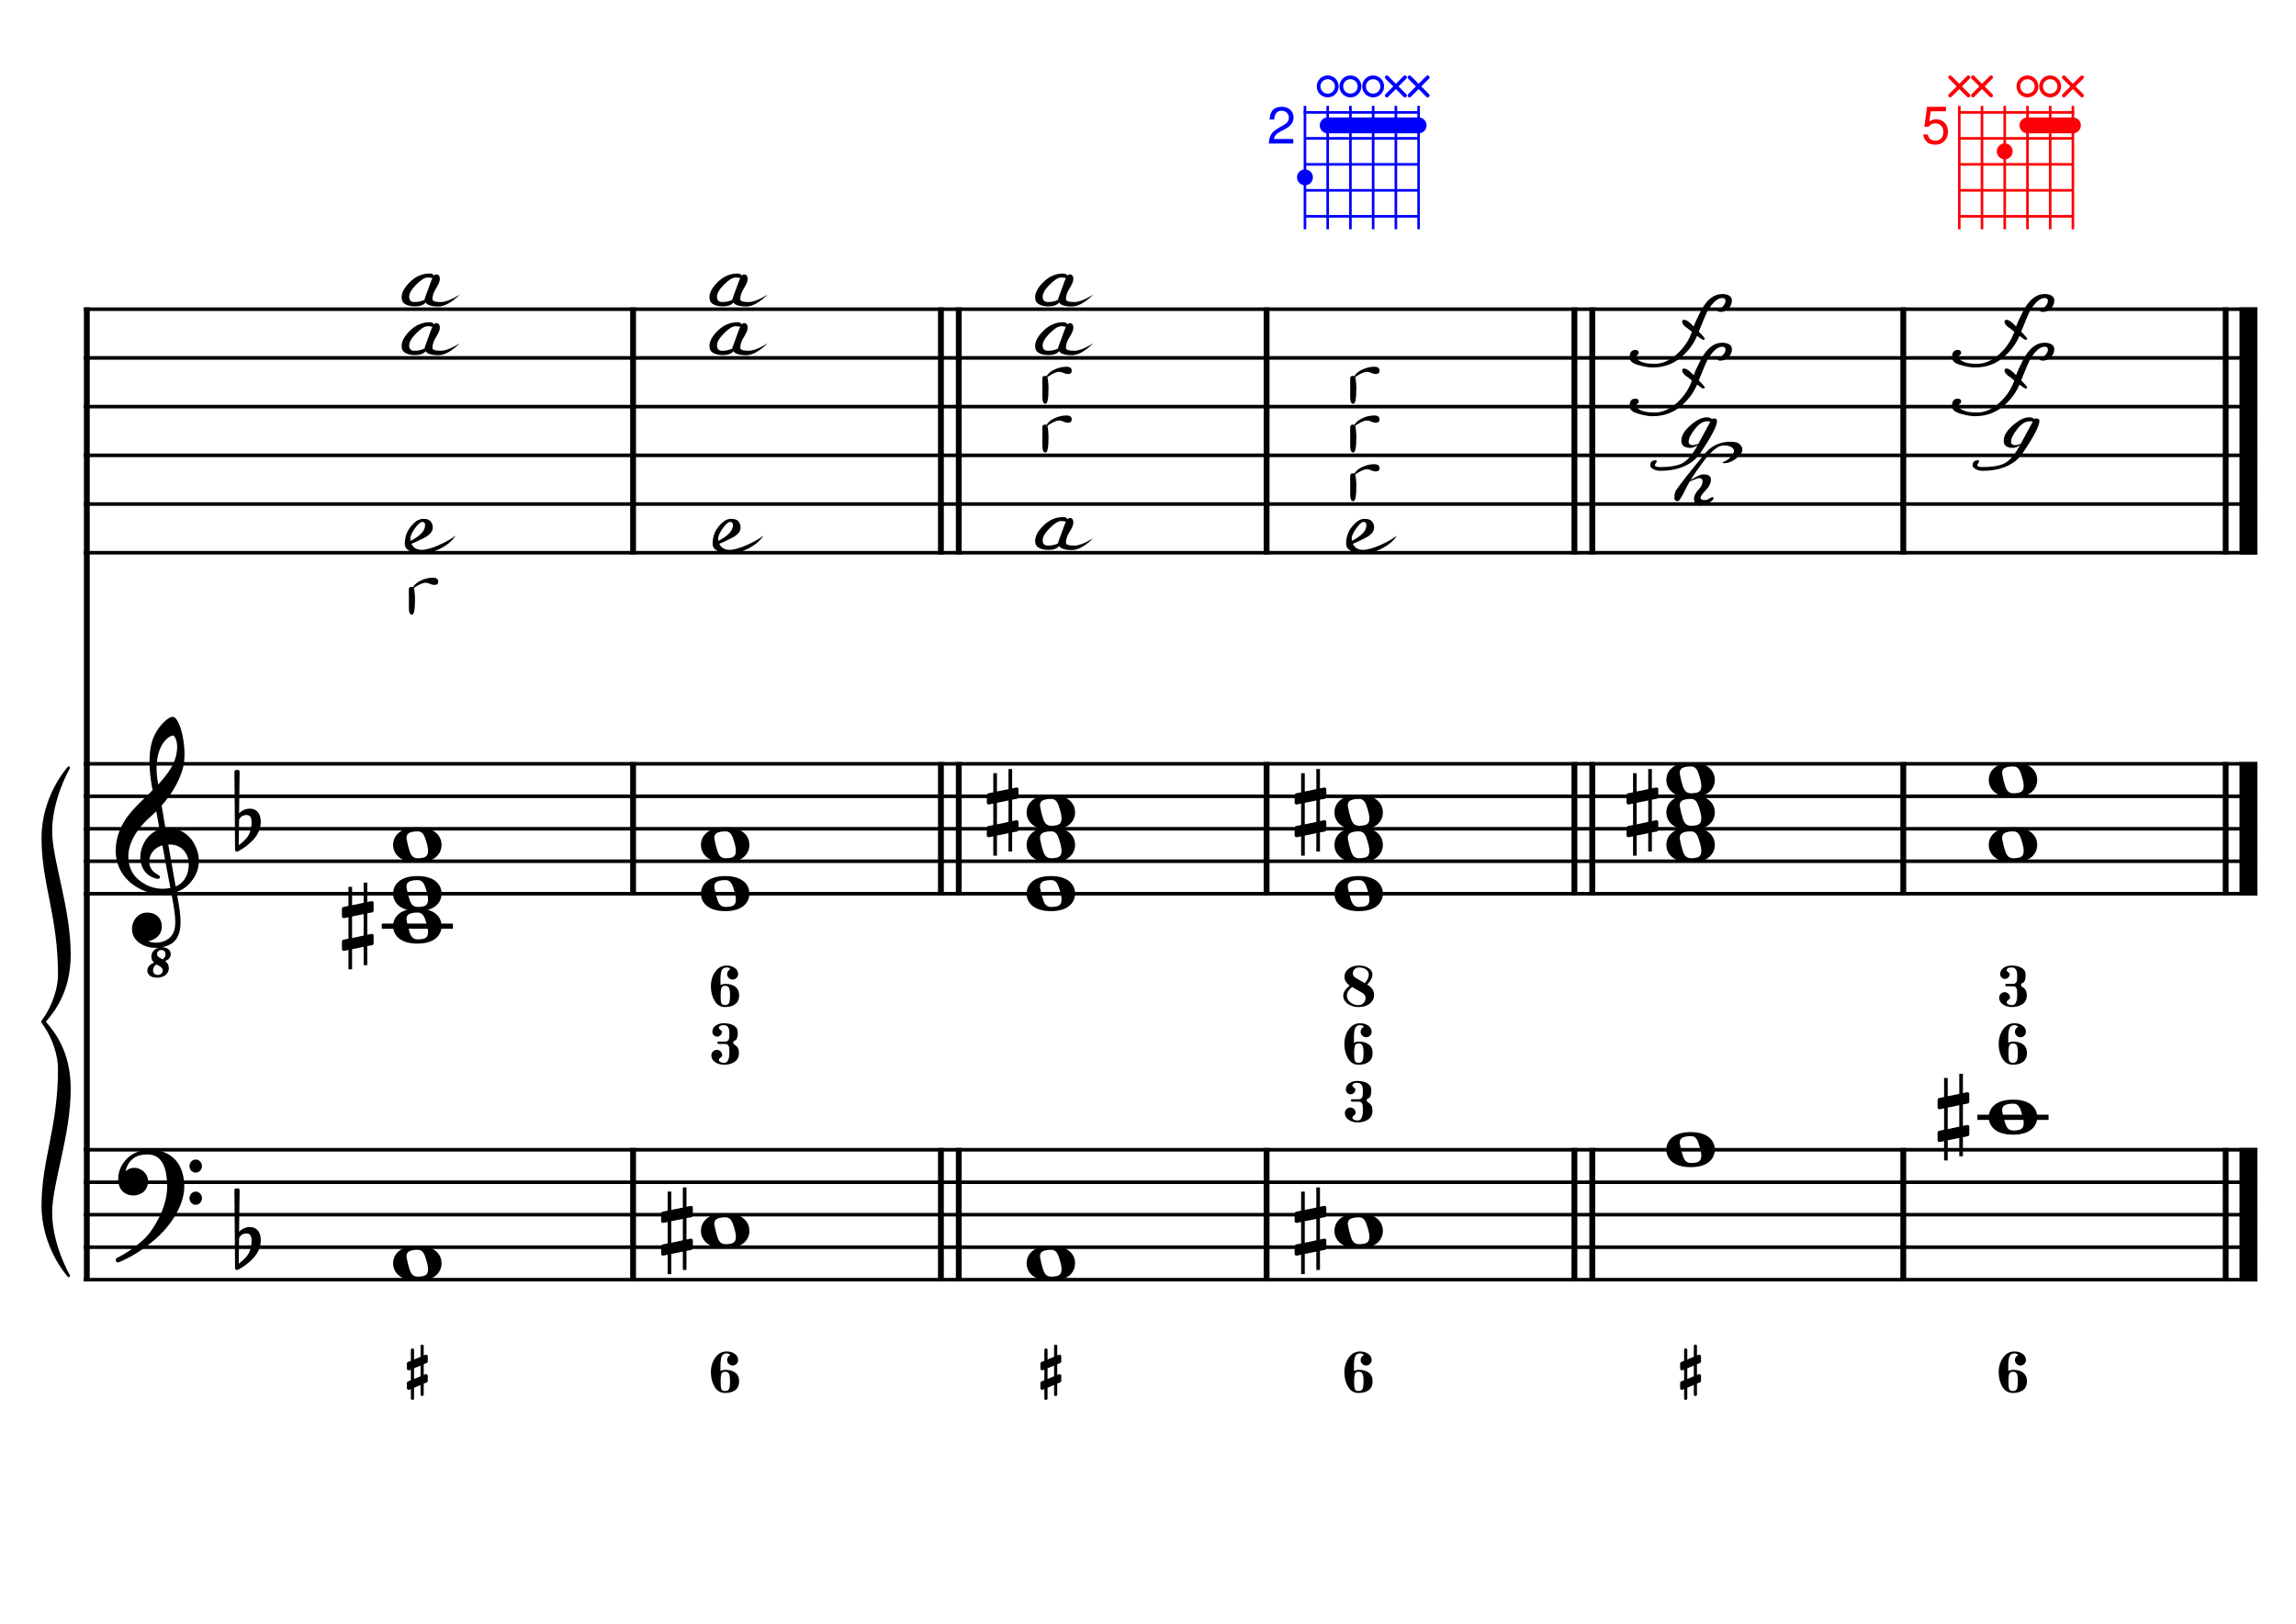 <?xml version="1.0" encoding="UTF-8" standalone="no"?>
<svg width="4209.44px" height="2976.38px" viewBox="0 0 4209.44 2976.38"
 xmlns="http://www.w3.org/2000/svg" xmlns:xlink="http://www.w3.org/1999/xlink" version="1.2" baseProfile="tiny">
<title>ReMineur (5)</title>
<desc>Generated by MuseScore 3.6.2</desc>
<polyline class="StaffLines" fill="none" stroke="#000000" stroke-width="6.55" stroke-linejoin="bevel" points="153.819,566.759 4138.58,566.759"/>
<polyline class="StaffLines" fill="none" stroke="#000000" stroke-width="6.55" stroke-linejoin="bevel" points="153.819,656.05 4138.58,656.05"/>
<polyline class="StaffLines" fill="none" stroke="#000000" stroke-width="6.55" stroke-linejoin="bevel" points="153.819,745.342 4138.58,745.342"/>
<polyline class="StaffLines" fill="none" stroke="#000000" stroke-width="6.55" stroke-linejoin="bevel" points="153.819,834.633 4138.58,834.633"/>
<polyline class="StaffLines" fill="none" stroke="#000000" stroke-width="6.55" stroke-linejoin="bevel" points="153.819,923.924 4138.58,923.924"/>
<polyline class="StaffLines" fill="none" stroke="#000000" stroke-width="6.55" stroke-linejoin="bevel" points="153.819,1013.22 4138.58,1013.22"/>
<polyline class="StaffLines" fill="none" stroke="#000000" stroke-width="6.55" stroke-linejoin="bevel" points="153.819,1400.14 4138.58,1400.14"/>
<polyline class="StaffLines" fill="none" stroke="#000000" stroke-width="6.55" stroke-linejoin="bevel" points="153.819,1459.67 4138.58,1459.67"/>
<polyline class="StaffLines" fill="none" stroke="#000000" stroke-width="6.55" stroke-linejoin="bevel" points="153.819,1519.2 4138.58,1519.2"/>
<polyline class="StaffLines" fill="none" stroke="#000000" stroke-width="6.55" stroke-linejoin="bevel" points="153.819,1578.73 4138.58,1578.73"/>
<polyline class="StaffLines" fill="none" stroke="#000000" stroke-width="6.55" stroke-linejoin="bevel" points="153.819,1638.26 4138.58,1638.26"/>
<polyline class="StaffLines" fill="none" stroke="#000000" stroke-width="6.55" stroke-linejoin="bevel" points="153.819,2107.6 4138.58,2107.6"/>
<polyline class="StaffLines" fill="none" stroke="#000000" stroke-width="6.55" stroke-linejoin="bevel" points="153.819,2167.13 4138.58,2167.13"/>
<polyline class="StaffLines" fill="none" stroke="#000000" stroke-width="6.55" stroke-linejoin="bevel" points="153.819,2226.65 4138.58,2226.65"/>
<polyline class="StaffLines" fill="none" stroke="#000000" stroke-width="6.55" stroke-linejoin="bevel" points="153.819,2286.18 4138.58,2286.18"/>
<polyline class="StaffLines" fill="none" stroke="#000000" stroke-width="6.55" stroke-linejoin="bevel" points="153.819,2345.71 4138.58,2345.71"/>
<polyline class="BarLine" fill="none" stroke="#000000" stroke-width="10.71" stroke-linejoin="bevel" points="159.176,2104.32 159.176,2348.98"/>
<polyline class="BarLine" fill="none" stroke="#000000" stroke-width="10.71" stroke-linejoin="bevel" points="1160.69,2104.32 1160.69,2348.98"/>
<polyline class="BarLine" fill="none" stroke="#000000" stroke-width="10.71" stroke-linejoin="bevel" points="1725.05,2104.32 1725.05,2348.98"/>
<polyline class="BarLine" fill="none" stroke="#000000" stroke-width="10.71" stroke-linejoin="bevel" points="1757.79,2104.32 1757.79,2348.98"/>
<polyline class="BarLine" fill="none" stroke="#000000" stroke-width="10.71" stroke-linejoin="bevel" points="2322.14,2104.32 2322.14,2348.98"/>
<polyline class="BarLine" fill="none" stroke="#000000" stroke-width="10.71" stroke-linejoin="bevel" points="2886.49,2104.32 2886.49,2348.98"/>
<polyline class="BarLine" fill="none" stroke="#000000" stroke-width="10.71" stroke-linejoin="bevel" points="2919.23,2104.32 2919.23,2348.98"/>
<polyline class="BarLine" fill="none" stroke="#000000" stroke-width="10.71" stroke-linejoin="bevel" points="3489.47,2104.32 3489.47,2348.98"/>
<polyline class="BarLine" fill="none" stroke="#000000" stroke-width="10.71" stroke-linejoin="bevel" points="4080.54,2104.32 4080.54,2348.98"/>
<polyline class="BarLine" fill="none" stroke="#000000" stroke-width="32.74" stroke-linejoin="bevel" points="4122.21,2104.32 4122.21,2348.98"/>
<polyline class="BarLine" fill="none" stroke="#000000" stroke-width="10.71" stroke-linejoin="bevel" points="159.176,1396.87 159.176,2107.6"/>
<polyline class="BarLine" fill="none" stroke="#000000" stroke-width="10.71" stroke-linejoin="bevel" points="1160.69,1396.87 1160.69,1641.53"/>
<polyline class="BarLine" fill="none" stroke="#000000" stroke-width="10.71" stroke-linejoin="bevel" points="1725.05,1396.87 1725.05,1641.53"/>
<polyline class="BarLine" fill="none" stroke="#000000" stroke-width="10.71" stroke-linejoin="bevel" points="1757.79,1396.87 1757.79,1641.53"/>
<polyline class="BarLine" fill="none" stroke="#000000" stroke-width="10.71" stroke-linejoin="bevel" points="2322.14,1396.87 2322.14,1641.53"/>
<polyline class="BarLine" fill="none" stroke="#000000" stroke-width="10.71" stroke-linejoin="bevel" points="2886.49,1396.87 2886.49,1641.53"/>
<polyline class="BarLine" fill="none" stroke="#000000" stroke-width="10.71" stroke-linejoin="bevel" points="2919.23,1396.87 2919.23,1641.53"/>
<polyline class="BarLine" fill="none" stroke="#000000" stroke-width="10.71" stroke-linejoin="bevel" points="3489.47,1396.87 3489.47,1641.53"/>
<polyline class="BarLine" fill="none" stroke="#000000" stroke-width="10.71" stroke-linejoin="bevel" points="4080.54,1396.87 4080.54,1641.53"/>
<polyline class="BarLine" fill="none" stroke="#000000" stroke-width="32.74" stroke-linejoin="bevel" points="4122.21,1396.87 4122.21,1641.53"/>
<polyline class="BarLine" fill="none" stroke="#000000" stroke-width="10.71" stroke-linejoin="bevel" points="159.176,563.485 159.176,1400.14"/>
<polyline class="BarLine" fill="none" stroke="#000000" stroke-width="10.71" stroke-linejoin="bevel" points="1160.69,563.485 1160.69,1016.49"/>
<polyline class="BarLine" fill="none" stroke="#000000" stroke-width="10.71" stroke-linejoin="bevel" points="1725.05,563.485 1725.05,1016.49"/>
<polyline class="BarLine" fill="none" stroke="#000000" stroke-width="10.71" stroke-linejoin="bevel" points="1757.79,563.485 1757.79,1016.49"/>
<polyline class="BarLine" fill="none" stroke="#000000" stroke-width="10.71" stroke-linejoin="bevel" points="2322.14,563.485 2322.14,1016.49"/>
<polyline class="BarLine" fill="none" stroke="#000000" stroke-width="10.71" stroke-linejoin="bevel" points="2886.49,563.485 2886.49,1016.49"/>
<polyline class="BarLine" fill="none" stroke="#000000" stroke-width="10.71" stroke-linejoin="bevel" points="2919.23,563.485 2919.23,1016.49"/>
<polyline class="BarLine" fill="none" stroke="#000000" stroke-width="10.71" stroke-linejoin="bevel" points="3489.47,563.485 3489.47,1016.49"/>
<polyline class="BarLine" fill="none" stroke="#000000" stroke-width="10.71" stroke-linejoin="bevel" points="4080.54,563.485 4080.54,1016.49"/>
<polyline class="BarLine" fill="none" stroke="#000000" stroke-width="32.74" stroke-linejoin="bevel" points="4122.21,563.485 4122.21,1016.49"/>
<path class="Accidental" transform="matrix(2.381,0,0,2.381,1212.12,2256.42)" d="M23.3,-10.6 C23.9,-10.7 24.4,-11.4 24.4,-12 L24.4,-17.9 C24.4,-18.7 23.8,-19.3 23,-19.3 L22.8,-19.3 L19.5,-18.6 L19.5,-33.5 L16.7,-33.5 L16.7,-18 L7.8,-16.2 L7.8,-30.3 L5,-30.3 L5,-15.6 L1.1,-14.8 C0.5,-14.7 0,-14 0,-13.4 L0,-13.2 L0,-7.4 L0,-7.6 C0,-6.8 0.6,-6.2 1.4,-6.2 L1.7,-6.2 L5,-6.9 L5,9.6 L1.1,10.4 C0.5,10.5 0,11.2 0,11.8 L0,17.6 C0,18.4 0.6,19 1.4,19 L1.7,19 L5,18.3 L5,33.2 L7.8,33.2 L7.8,17.7 L16.7,15.9 L16.7,30 L19.5,30 L19.5,15.3 L23.3,14.6 C23.9,14.5 24.4,13.8 24.4,13.2 L24.4,7.3 C24.4,6.5 23.8,5.9 23,5.9 L22.8,5.9 L19.5,6.6 L19.5,-9.9 L23.3,-10.6 M7.8,9.1 L7.8,-7.5 L16.7,-9.3 L16.7,7.2 L7.8,9.1 "/>
<path class="Accidental" transform="matrix(2.381,0,0,2.381,2373.57,2256.42)" d="M23.3,-10.6 C23.9,-10.7 24.4,-11.4 24.4,-12 L24.4,-17.9 C24.4,-18.7 23.8,-19.3 23,-19.3 L22.8,-19.3 L19.5,-18.6 L19.5,-33.5 L16.7,-33.5 L16.7,-18 L7.8,-16.2 L7.8,-30.3 L5,-30.3 L5,-15.6 L1.1,-14.8 C0.5,-14.7 0,-14 0,-13.4 L0,-13.2 L0,-7.4 L0,-7.6 C0,-6.8 0.6,-6.2 1.4,-6.2 L1.7,-6.2 L5,-6.9 L5,9.6 L1.1,10.4 C0.5,10.5 0,11.2 0,11.8 L0,17.6 C0,18.4 0.6,19 1.4,19 L1.7,19 L5,18.3 L5,33.2 L7.8,33.2 L7.8,17.7 L16.7,15.9 L16.7,30 L19.5,30 L19.5,15.3 L23.3,14.6 C23.9,14.5 24.4,13.8 24.4,13.2 L24.4,7.3 C24.4,6.5 23.8,5.9 23,5.9 L22.8,5.9 L19.5,6.6 L19.5,-9.9 L23.3,-10.6 M7.8,9.1 L7.8,-7.5 L16.7,-9.3 L16.7,7.2 L7.8,9.1 "/>
<path class="Accidental" transform="matrix(2.381,0,0,2.381,3552.34,2048.07)" d="M23.3,-10.6 C23.9,-10.7 24.4,-11.4 24.4,-12 L24.4,-17.9 C24.4,-18.7 23.8,-19.3 23,-19.3 L22.8,-19.3 L19.5,-18.6 L19.5,-33.5 L16.7,-33.5 L16.7,-18 L7.8,-16.2 L7.8,-30.3 L5,-30.3 L5,-15.6 L1.1,-14.8 C0.5,-14.7 0,-14 0,-13.4 L0,-13.2 L0,-7.4 L0,-7.6 C0,-6.8 0.6,-6.2 1.4,-6.2 L1.7,-6.2 L5,-6.9 L5,9.6 L1.1,10.4 C0.5,10.5 0,11.2 0,11.8 L0,17.6 C0,18.4 0.6,19 1.4,19 L1.7,19 L5,18.3 L5,33.2 L7.8,33.2 L7.8,17.7 L16.7,15.9 L16.7,30 L19.5,30 L19.5,15.3 L23.3,14.6 C23.9,14.5 24.4,13.8 24.4,13.2 L24.4,7.3 C24.4,6.5 23.8,5.9 23,5.9 L22.8,5.9 L19.5,6.6 L19.5,-9.9 L23.3,-10.6 M7.8,9.1 L7.8,-7.5 L16.7,-9.3 L16.7,7.2 L7.8,9.1 "/>
<path class="Accidental" transform="matrix(2.381,0,0,2.381,626.933,1697.78)" d="M23.3,-10.6 C23.9,-10.7 24.4,-11.4 24.4,-12 L24.4,-17.9 C24.4,-18.7 23.8,-19.3 23,-19.3 L22.8,-19.3 L19.5,-18.6 L19.5,-33.5 L16.7,-33.5 L16.7,-18 L7.8,-16.2 L7.8,-30.3 L5,-30.3 L5,-15.6 L1.1,-14.8 C0.5,-14.7 0,-14 0,-13.4 L0,-13.2 L0,-7.4 L0,-7.6 C0,-6.8 0.6,-6.2 1.4,-6.2 L1.7,-6.2 L5,-6.9 L5,9.6 L1.1,10.4 C0.5,10.5 0,11.2 0,11.8 L0,17.6 C0,18.4 0.6,19 1.4,19 L1.7,19 L5,18.3 L5,33.2 L7.8,33.2 L7.8,17.7 L16.7,15.9 L16.7,30 L19.5,30 L19.5,15.3 L23.3,14.6 C23.9,14.5 24.4,13.8 24.4,13.2 L24.4,7.3 C24.4,6.5 23.8,5.9 23,5.9 L22.8,5.9 L19.5,6.6 L19.5,-9.9 L23.3,-10.6 M7.8,9.1 L7.8,-7.5 L16.7,-9.3 L16.7,7.2 L7.8,9.1 "/>
<path class="Accidental" transform="matrix(2.381,0,0,2.381,1809.21,1489.44)" d="M23.3,-10.6 C23.9,-10.7 24.4,-11.4 24.4,-12 L24.4,-17.9 C24.4,-18.7 23.8,-19.3 23,-19.3 L22.8,-19.3 L19.5,-18.6 L19.5,-33.5 L16.7,-33.5 L16.7,-18 L7.8,-16.2 L7.8,-30.3 L5,-30.3 L5,-15.6 L1.1,-14.8 C0.5,-14.7 0,-14 0,-13.4 L0,-13.2 L0,-7.4 L0,-7.6 C0,-6.8 0.6,-6.2 1.4,-6.2 L1.7,-6.2 L5,-6.9 L5,9.6 L1.1,10.4 C0.5,10.5 0,11.2 0,11.8 L0,17.6 C0,18.4 0.6,19 1.4,19 L1.7,19 L5,18.3 L5,33.2 L7.8,33.2 L7.8,17.7 L16.7,15.9 L16.7,30 L19.5,30 L19.5,15.3 L23.3,14.6 C23.9,14.5 24.4,13.8 24.4,13.2 L24.4,7.3 C24.4,6.5 23.8,5.9 23,5.9 L22.8,5.9 L19.5,6.6 L19.5,-9.9 L23.3,-10.6 M7.8,9.1 L7.8,-7.5 L16.7,-9.3 L16.7,7.2 L7.8,9.1 "/>
<path class="Accidental" transform="matrix(2.381,0,0,2.381,2373.57,1489.44)" d="M23.3,-10.6 C23.9,-10.7 24.4,-11.4 24.4,-12 L24.4,-17.9 C24.4,-18.7 23.8,-19.3 23,-19.3 L22.8,-19.3 L19.5,-18.6 L19.5,-33.5 L16.7,-33.5 L16.7,-18 L7.8,-16.2 L7.8,-30.3 L5,-30.3 L5,-15.6 L1.1,-14.8 C0.5,-14.7 0,-14 0,-13.4 L0,-13.2 L0,-7.4 L0,-7.6 C0,-6.8 0.6,-6.2 1.4,-6.2 L1.7,-6.2 L5,-6.9 L5,9.6 L1.1,10.4 C0.5,10.5 0,11.2 0,11.8 L0,17.6 C0,18.4 0.6,19 1.4,19 L1.7,19 L5,18.3 L5,33.2 L7.8,33.2 L7.8,17.7 L16.7,15.9 L16.7,30 L19.5,30 L19.5,15.3 L23.3,14.6 C23.9,14.5 24.4,13.8 24.4,13.2 L24.4,7.3 C24.4,6.5 23.8,5.9 23,5.9 L22.8,5.9 L19.5,6.6 L19.5,-9.9 L23.3,-10.6 M7.8,9.1 L7.8,-7.5 L16.7,-9.3 L16.7,7.2 L7.8,9.1 "/>
<path class="Accidental" transform="matrix(2.381,0,0,2.381,2982.1,1489.44)" d="M23.3,-10.6 C23.9,-10.7 24.4,-11.4 24.4,-12 L24.4,-17.9 C24.4,-18.7 23.8,-19.3 23,-19.3 L22.8,-19.3 L19.5,-18.6 L19.5,-33.5 L16.7,-33.5 L16.7,-18 L7.8,-16.2 L7.8,-30.3 L5,-30.3 L5,-15.6 L1.1,-14.8 C0.5,-14.7 0,-14 0,-13.4 L0,-13.2 L0,-7.4 L0,-7.6 C0,-6.8 0.6,-6.2 1.4,-6.2 L1.7,-6.2 L5,-6.9 L5,9.6 L1.1,10.4 C0.5,10.5 0,11.2 0,11.8 L0,17.6 C0,18.4 0.6,19 1.4,19 L1.7,19 L5,18.3 L5,33.2 L7.8,33.2 L7.8,17.7 L16.7,15.9 L16.7,30 L19.5,30 L19.5,15.3 L23.3,14.6 C23.9,14.5 24.4,13.8 24.4,13.2 L24.4,7.3 C24.4,6.5 23.8,5.9 23,5.9 L22.8,5.9 L19.5,6.6 L19.5,-9.9 L23.3,-10.6 M7.8,9.1 L7.8,-7.5 L16.7,-9.3 L16.7,7.2 L7.8,9.1 "/>
<polyline class="LedgerLine" fill="none" stroke="#000000" stroke-width="9.52" stroke-linejoin="bevel" points="3625.31,2048.07 3755.79,2048.07"/>
<polyline class="LedgerLine" fill="none" stroke="#000000" stroke-width="9.52" stroke-linejoin="bevel" points="699.91,1697.78 830.387,1697.78"/>
<path class="Note" transform="matrix(2.381,0,0,2.381,720.744,2315.94)" d="M18.7,-13.6 C4.9,-13.6 0,-6.6 0,-0.1 C0,6.4 4.9,13.4 18.7,13.4 C32.5,13.4 37.3,6.4 37.3,-0.1 C37.3,-6.6 32.5,-13.6 18.7,-13.6 M10.4,-4.5 C10.3,-4.9 10.3,-5.3 10.3,-5.7 C10.3,-6.5 10.5,-7.3 10.9,-8 C11.6,-9 12.8,-9.7 14.3,-10 C15.6,-10.3 16.3,-10.5 18.9,-10.5 L19,-10.5 C23,-10.5 24.3,-6.8 25.4,-3 L25.7,-2 C26.5,0.6 26.9,2.8 26.9,4.5 C26.9,5.7 26.7,6.8 26.3,7.6 C25.7,8.7 24.7,9.4 23,9.8 C22.1,10 20.6,10.1 20.6,10.1 C20.1,10.1 19.7,10.2 19.3,10.2 C16.1,10.2 14.1,9 12.7,4.7 C11.5,1 11.3,-0.1 10.4,-4.5"/>
<path class="Note" transform="matrix(2.381,0,0,2.381,1285.1,2256.42)" d="M18.7,-13.6 C4.9,-13.6 0,-6.6 0,-0.1 C0,6.4 4.9,13.4 18.7,13.4 C32.5,13.4 37.3,6.4 37.3,-0.1 C37.3,-6.6 32.5,-13.6 18.7,-13.6 M10.4,-4.5 C10.3,-4.9 10.3,-5.3 10.3,-5.7 C10.3,-6.5 10.5,-7.3 10.9,-8 C11.6,-9 12.8,-9.7 14.3,-10 C15.6,-10.3 16.3,-10.5 18.9,-10.5 L19,-10.5 C23,-10.5 24.3,-6.8 25.4,-3 L25.7,-2 C26.5,0.6 26.9,2.8 26.9,4.5 C26.9,5.7 26.7,6.8 26.3,7.6 C25.7,8.7 24.7,9.4 23,9.8 C22.1,10 20.6,10.1 20.6,10.1 C20.1,10.1 19.7,10.2 19.3,10.2 C16.1,10.2 14.1,9 12.7,4.7 C11.5,1 11.3,-0.1 10.4,-4.5"/>
<path class="Note" transform="matrix(2.381,0,0,2.381,1882.19,2315.94)" d="M18.7,-13.6 C4.9,-13.6 0,-6.6 0,-0.1 C0,6.4 4.9,13.4 18.7,13.4 C32.5,13.4 37.3,6.4 37.3,-0.1 C37.3,-6.6 32.5,-13.6 18.7,-13.6 M10.4,-4.5 C10.3,-4.9 10.3,-5.3 10.3,-5.7 C10.3,-6.5 10.5,-7.3 10.9,-8 C11.6,-9 12.8,-9.7 14.3,-10 C15.6,-10.3 16.3,-10.5 18.9,-10.5 L19,-10.5 C23,-10.5 24.3,-6.8 25.4,-3 L25.7,-2 C26.5,0.6 26.9,2.8 26.9,4.5 C26.9,5.7 26.7,6.8 26.3,7.6 C25.7,8.7 24.7,9.4 23,9.8 C22.1,10 20.6,10.1 20.6,10.1 C20.1,10.1 19.7,10.2 19.3,10.2 C16.1,10.2 14.1,9 12.7,4.7 C11.5,1 11.3,-0.1 10.4,-4.5"/>
<path class="Note" transform="matrix(2.381,0,0,2.381,2446.54,2256.42)" d="M18.7,-13.6 C4.9,-13.6 0,-6.6 0,-0.1 C0,6.4 4.9,13.4 18.7,13.4 C32.5,13.4 37.3,6.4 37.3,-0.1 C37.3,-6.6 32.5,-13.6 18.7,-13.6 M10.4,-4.5 C10.3,-4.9 10.3,-5.3 10.3,-5.7 C10.3,-6.5 10.5,-7.3 10.9,-8 C11.6,-9 12.8,-9.7 14.3,-10 C15.6,-10.3 16.3,-10.5 18.9,-10.5 L19,-10.5 C23,-10.5 24.3,-6.8 25.4,-3 L25.7,-2 C26.5,0.6 26.9,2.8 26.9,4.5 C26.9,5.7 26.7,6.8 26.3,7.6 C25.7,8.7 24.7,9.4 23,9.8 C22.1,10 20.6,10.1 20.6,10.1 C20.1,10.1 19.7,10.2 19.3,10.2 C16.1,10.2 14.1,9 12.7,4.7 C11.5,1 11.3,-0.1 10.4,-4.5"/>
<path class="Note" transform="matrix(2.381,0,0,2.381,3055.08,2107.6)" d="M18.7,-13.6 C4.9,-13.6 0,-6.6 0,-0.1 C0,6.4 4.9,13.4 18.7,13.4 C32.5,13.4 37.3,6.4 37.3,-0.1 C37.3,-6.6 32.5,-13.6 18.7,-13.6 M10.4,-4.5 C10.3,-4.9 10.3,-5.3 10.3,-5.7 C10.3,-6.5 10.5,-7.3 10.9,-8 C11.6,-9 12.8,-9.7 14.3,-10 C15.6,-10.3 16.3,-10.5 18.9,-10.5 L19,-10.5 C23,-10.5 24.3,-6.8 25.4,-3 L25.7,-2 C26.5,0.6 26.9,2.8 26.9,4.5 C26.9,5.7 26.7,6.8 26.3,7.6 C25.7,8.7 24.7,9.4 23,9.8 C22.1,10 20.6,10.1 20.6,10.1 C20.1,10.1 19.7,10.2 19.3,10.2 C16.1,10.2 14.1,9 12.7,4.7 C11.5,1 11.3,-0.1 10.4,-4.5"/>
<path class="Note" transform="matrix(2.381,0,0,2.381,3646.15,2048.07)" d="M18.7,-13.6 C4.9,-13.6 0,-6.6 0,-0.1 C0,6.4 4.9,13.4 18.7,13.4 C32.5,13.4 37.3,6.4 37.3,-0.1 C37.3,-6.6 32.5,-13.6 18.7,-13.6 M10.4,-4.5 C10.3,-4.9 10.3,-5.3 10.3,-5.7 C10.3,-6.5 10.5,-7.3 10.9,-8 C11.6,-9 12.8,-9.7 14.3,-10 C15.6,-10.3 16.3,-10.5 18.9,-10.5 L19,-10.5 C23,-10.5 24.3,-6.8 25.4,-3 L25.7,-2 C26.5,0.6 26.9,2.8 26.9,4.5 C26.9,5.7 26.7,6.8 26.3,7.6 C25.7,8.7 24.7,9.4 23,9.8 C22.1,10 20.6,10.1 20.6,10.1 C20.1,10.1 19.7,10.2 19.3,10.2 C16.1,10.2 14.1,9 12.7,4.7 C11.5,1 11.3,-0.1 10.4,-4.5"/>
<path class="Note" transform="matrix(2.381,0,0,2.381,720.744,1697.78)" d="M18.7,-13.6 C4.9,-13.6 0,-6.6 0,-0.1 C0,6.4 4.9,13.4 18.7,13.4 C32.5,13.4 37.3,6.4 37.3,-0.1 C37.3,-6.6 32.5,-13.6 18.7,-13.6 M10.4,-4.5 C10.3,-4.9 10.3,-5.3 10.3,-5.7 C10.3,-6.5 10.5,-7.3 10.9,-8 C11.6,-9 12.8,-9.7 14.3,-10 C15.6,-10.3 16.3,-10.5 18.9,-10.5 L19,-10.5 C23,-10.5 24.3,-6.8 25.4,-3 L25.7,-2 C26.5,0.6 26.9,2.8 26.9,4.5 C26.9,5.7 26.7,6.8 26.3,7.6 C25.7,8.7 24.7,9.4 23,9.8 C22.1,10 20.6,10.1 20.6,10.1 C20.1,10.1 19.7,10.2 19.3,10.2 C16.1,10.2 14.1,9 12.7,4.7 C11.5,1 11.3,-0.1 10.4,-4.5"/>
<path class="Note" transform="matrix(2.381,0,0,2.381,720.744,1638.26)" d="M18.7,-13.6 C4.9,-13.6 0,-6.6 0,-0.1 C0,6.4 4.9,13.4 18.7,13.4 C32.5,13.4 37.3,6.4 37.3,-0.1 C37.3,-6.6 32.5,-13.6 18.7,-13.6 M10.4,-4.5 C10.3,-4.9 10.3,-5.3 10.3,-5.7 C10.3,-6.5 10.5,-7.3 10.9,-8 C11.6,-9 12.8,-9.7 14.3,-10 C15.6,-10.3 16.3,-10.5 18.9,-10.5 L19,-10.5 C23,-10.5 24.3,-6.8 25.4,-3 L25.7,-2 C26.5,0.6 26.9,2.8 26.9,4.5 C26.9,5.7 26.7,6.8 26.3,7.6 C25.7,8.7 24.7,9.4 23,9.8 C22.1,10 20.6,10.1 20.6,10.1 C20.1,10.1 19.7,10.2 19.3,10.2 C16.1,10.2 14.1,9 12.7,4.7 C11.5,1 11.3,-0.1 10.4,-4.5"/>
<path class="Note" transform="matrix(2.381,0,0,2.381,720.744,1548.96)" d="M18.7,-13.6 C4.9,-13.6 0,-6.6 0,-0.1 C0,6.4 4.9,13.4 18.7,13.4 C32.5,13.4 37.3,6.4 37.3,-0.1 C37.3,-6.6 32.5,-13.6 18.7,-13.6 M10.4,-4.5 C10.3,-4.9 10.3,-5.3 10.3,-5.7 C10.3,-6.5 10.5,-7.3 10.9,-8 C11.6,-9 12.8,-9.7 14.3,-10 C15.6,-10.3 16.3,-10.5 18.9,-10.5 L19,-10.5 C23,-10.5 24.3,-6.8 25.4,-3 L25.7,-2 C26.5,0.6 26.9,2.8 26.9,4.5 C26.9,5.7 26.7,6.8 26.3,7.6 C25.7,8.7 24.7,9.4 23,9.8 C22.1,10 20.6,10.1 20.6,10.1 C20.1,10.1 19.7,10.2 19.3,10.2 C16.1,10.2 14.1,9 12.7,4.7 C11.5,1 11.3,-0.1 10.4,-4.5"/>
<path class="Note" transform="matrix(2.381,0,0,2.381,1285.1,1638.26)" d="M18.7,-13.6 C4.9,-13.6 0,-6.6 0,-0.1 C0,6.4 4.9,13.4 18.7,13.4 C32.5,13.4 37.3,6.4 37.3,-0.1 C37.3,-6.6 32.5,-13.6 18.7,-13.6 M10.4,-4.5 C10.3,-4.9 10.3,-5.3 10.3,-5.7 C10.3,-6.5 10.5,-7.3 10.9,-8 C11.6,-9 12.8,-9.7 14.3,-10 C15.6,-10.3 16.3,-10.5 18.9,-10.5 L19,-10.5 C23,-10.5 24.3,-6.8 25.4,-3 L25.7,-2 C26.5,0.6 26.9,2.8 26.9,4.5 C26.9,5.7 26.7,6.8 26.3,7.6 C25.7,8.7 24.7,9.4 23,9.8 C22.1,10 20.6,10.1 20.6,10.1 C20.1,10.1 19.7,10.2 19.3,10.2 C16.1,10.2 14.1,9 12.7,4.7 C11.5,1 11.3,-0.1 10.4,-4.5"/>
<path class="Note" transform="matrix(2.381,0,0,2.381,1285.1,1548.96)" d="M18.7,-13.6 C4.9,-13.6 0,-6.6 0,-0.1 C0,6.4 4.9,13.4 18.7,13.4 C32.5,13.4 37.3,6.4 37.3,-0.1 C37.3,-6.6 32.5,-13.6 18.7,-13.6 M10.4,-4.5 C10.3,-4.9 10.3,-5.3 10.3,-5.7 C10.3,-6.5 10.5,-7.3 10.9,-8 C11.6,-9 12.8,-9.7 14.3,-10 C15.6,-10.3 16.3,-10.5 18.9,-10.5 L19,-10.5 C23,-10.5 24.3,-6.8 25.4,-3 L25.7,-2 C26.5,0.6 26.9,2.8 26.9,4.5 C26.9,5.7 26.7,6.8 26.3,7.6 C25.7,8.7 24.7,9.4 23,9.8 C22.1,10 20.6,10.1 20.6,10.1 C20.1,10.1 19.7,10.2 19.3,10.2 C16.1,10.2 14.1,9 12.7,4.7 C11.5,1 11.3,-0.1 10.4,-4.5"/>
<path class="Note" transform="matrix(2.381,0,0,2.381,1882.19,1638.26)" d="M18.7,-13.6 C4.9,-13.6 0,-6.6 0,-0.1 C0,6.4 4.9,13.4 18.7,13.4 C32.5,13.4 37.3,6.4 37.3,-0.1 C37.3,-6.6 32.5,-13.6 18.7,-13.6 M10.4,-4.5 C10.3,-4.9 10.3,-5.3 10.3,-5.7 C10.3,-6.5 10.5,-7.3 10.9,-8 C11.6,-9 12.8,-9.7 14.3,-10 C15.6,-10.3 16.3,-10.5 18.9,-10.5 L19,-10.5 C23,-10.5 24.3,-6.8 25.4,-3 L25.7,-2 C26.5,0.6 26.9,2.8 26.9,4.5 C26.9,5.7 26.7,6.8 26.3,7.6 C25.7,8.7 24.7,9.4 23,9.8 C22.1,10 20.6,10.1 20.6,10.1 C20.1,10.1 19.7,10.2 19.3,10.2 C16.1,10.2 14.1,9 12.7,4.7 C11.5,1 11.3,-0.1 10.4,-4.5"/>
<path class="Note" transform="matrix(2.381,0,0,2.381,1882.19,1548.96)" d="M18.7,-13.6 C4.9,-13.6 0,-6.6 0,-0.1 C0,6.4 4.9,13.4 18.7,13.4 C32.5,13.4 37.3,6.4 37.3,-0.1 C37.3,-6.6 32.5,-13.6 18.7,-13.6 M10.4,-4.5 C10.3,-4.9 10.3,-5.3 10.3,-5.7 C10.3,-6.5 10.5,-7.3 10.9,-8 C11.6,-9 12.8,-9.7 14.3,-10 C15.6,-10.3 16.3,-10.5 18.9,-10.5 L19,-10.5 C23,-10.5 24.3,-6.8 25.4,-3 L25.7,-2 C26.5,0.6 26.9,2.8 26.9,4.5 C26.9,5.7 26.7,6.8 26.3,7.6 C25.7,8.7 24.7,9.4 23,9.8 C22.1,10 20.6,10.1 20.6,10.1 C20.1,10.1 19.7,10.2 19.3,10.2 C16.1,10.2 14.1,9 12.7,4.7 C11.5,1 11.3,-0.1 10.4,-4.5"/>
<path class="Note" transform="matrix(2.381,0,0,2.381,1882.19,1489.44)" d="M18.7,-13.6 C4.9,-13.6 0,-6.6 0,-0.1 C0,6.4 4.9,13.4 18.7,13.4 C32.5,13.4 37.3,6.4 37.3,-0.1 C37.3,-6.6 32.5,-13.6 18.7,-13.6 M10.4,-4.5 C10.3,-4.9 10.3,-5.3 10.3,-5.7 C10.3,-6.5 10.5,-7.3 10.9,-8 C11.6,-9 12.8,-9.7 14.3,-10 C15.6,-10.3 16.3,-10.5 18.9,-10.5 L19,-10.5 C23,-10.5 24.3,-6.8 25.4,-3 L25.7,-2 C26.5,0.6 26.9,2.8 26.9,4.5 C26.9,5.7 26.7,6.8 26.3,7.6 C25.7,8.7 24.7,9.4 23,9.8 C22.1,10 20.6,10.1 20.6,10.1 C20.1,10.1 19.7,10.2 19.3,10.2 C16.1,10.2 14.1,9 12.7,4.7 C11.5,1 11.3,-0.1 10.4,-4.5"/>
<path class="Note" transform="matrix(2.381,0,0,2.381,2446.54,1638.26)" d="M18.7,-13.6 C4.9,-13.6 0,-6.6 0,-0.1 C0,6.4 4.9,13.4 18.7,13.4 C32.5,13.4 37.3,6.4 37.3,-0.1 C37.3,-6.6 32.5,-13.6 18.7,-13.6 M10.4,-4.5 C10.3,-4.9 10.3,-5.3 10.3,-5.7 C10.3,-6.5 10.5,-7.3 10.9,-8 C11.6,-9 12.8,-9.7 14.3,-10 C15.6,-10.3 16.3,-10.5 18.9,-10.5 L19,-10.5 C23,-10.5 24.3,-6.8 25.4,-3 L25.7,-2 C26.5,0.6 26.9,2.8 26.9,4.5 C26.9,5.7 26.7,6.8 26.3,7.6 C25.7,8.7 24.7,9.4 23,9.8 C22.1,10 20.6,10.1 20.6,10.1 C20.1,10.1 19.7,10.2 19.3,10.2 C16.1,10.2 14.1,9 12.7,4.7 C11.5,1 11.3,-0.1 10.4,-4.5"/>
<path class="Note" transform="matrix(2.381,0,0,2.381,2446.54,1548.96)" d="M18.7,-13.6 C4.9,-13.6 0,-6.6 0,-0.1 C0,6.4 4.9,13.4 18.7,13.4 C32.5,13.4 37.3,6.4 37.3,-0.1 C37.3,-6.6 32.5,-13.6 18.7,-13.6 M10.4,-4.5 C10.3,-4.9 10.3,-5.3 10.3,-5.7 C10.3,-6.5 10.5,-7.3 10.9,-8 C11.6,-9 12.8,-9.7 14.3,-10 C15.6,-10.3 16.3,-10.5 18.9,-10.5 L19,-10.5 C23,-10.5 24.3,-6.8 25.4,-3 L25.7,-2 C26.5,0.6 26.9,2.8 26.9,4.5 C26.9,5.7 26.7,6.8 26.3,7.6 C25.7,8.7 24.7,9.4 23,9.8 C22.1,10 20.6,10.1 20.6,10.1 C20.1,10.1 19.7,10.2 19.3,10.2 C16.1,10.2 14.1,9 12.7,4.7 C11.5,1 11.3,-0.1 10.4,-4.5"/>
<path class="Note" transform="matrix(2.381,0,0,2.381,2446.54,1489.44)" d="M18.7,-13.6 C4.9,-13.6 0,-6.6 0,-0.1 C0,6.4 4.9,13.4 18.7,13.4 C32.5,13.4 37.3,6.4 37.3,-0.1 C37.3,-6.6 32.5,-13.6 18.7,-13.6 M10.4,-4.5 C10.3,-4.9 10.3,-5.3 10.3,-5.7 C10.3,-6.5 10.5,-7.3 10.9,-8 C11.6,-9 12.8,-9.7 14.3,-10 C15.6,-10.3 16.3,-10.5 18.9,-10.5 L19,-10.5 C23,-10.5 24.3,-6.8 25.4,-3 L25.7,-2 C26.5,0.6 26.9,2.8 26.9,4.5 C26.9,5.7 26.7,6.8 26.3,7.6 C25.7,8.7 24.7,9.4 23,9.8 C22.1,10 20.6,10.1 20.6,10.1 C20.1,10.1 19.7,10.2 19.3,10.2 C16.1,10.2 14.1,9 12.7,4.7 C11.5,1 11.3,-0.1 10.4,-4.5"/>
<path class="Note" transform="matrix(2.381,0,0,2.381,3055.08,1548.96)" d="M18.7,-13.6 C4.9,-13.6 0,-6.6 0,-0.1 C0,6.4 4.9,13.4 18.7,13.4 C32.5,13.4 37.3,6.4 37.3,-0.1 C37.3,-6.6 32.5,-13.6 18.7,-13.6 M10.4,-4.5 C10.3,-4.9 10.3,-5.3 10.3,-5.7 C10.3,-6.5 10.5,-7.3 10.9,-8 C11.6,-9 12.8,-9.7 14.3,-10 C15.6,-10.3 16.3,-10.5 18.9,-10.5 L19,-10.5 C23,-10.5 24.3,-6.8 25.4,-3 L25.7,-2 C26.5,0.6 26.9,2.8 26.9,4.5 C26.9,5.7 26.7,6.8 26.3,7.6 C25.7,8.7 24.7,9.4 23,9.8 C22.1,10 20.6,10.1 20.6,10.1 C20.1,10.1 19.7,10.2 19.3,10.2 C16.1,10.2 14.1,9 12.7,4.7 C11.5,1 11.3,-0.1 10.4,-4.5"/>
<path class="Note" transform="matrix(2.381,0,0,2.381,3055.08,1489.44)" d="M18.7,-13.6 C4.9,-13.6 0,-6.6 0,-0.1 C0,6.4 4.9,13.4 18.7,13.4 C32.5,13.4 37.3,6.4 37.3,-0.1 C37.3,-6.6 32.5,-13.6 18.7,-13.6 M10.4,-4.5 C10.3,-4.9 10.3,-5.3 10.3,-5.7 C10.3,-6.5 10.5,-7.3 10.9,-8 C11.6,-9 12.8,-9.7 14.3,-10 C15.6,-10.3 16.3,-10.5 18.9,-10.5 L19,-10.5 C23,-10.5 24.3,-6.8 25.4,-3 L25.7,-2 C26.5,0.6 26.9,2.8 26.9,4.5 C26.9,5.7 26.7,6.8 26.3,7.6 C25.7,8.7 24.7,9.4 23,9.8 C22.1,10 20.6,10.1 20.6,10.1 C20.1,10.1 19.7,10.2 19.3,10.2 C16.1,10.2 14.1,9 12.7,4.7 C11.5,1 11.3,-0.1 10.4,-4.5"/>
<path class="Note" transform="matrix(2.381,0,0,2.381,3055.08,1429.91)" d="M18.7,-13.6 C4.9,-13.6 0,-6.6 0,-0.1 C0,6.4 4.9,13.4 18.7,13.4 C32.5,13.4 37.3,6.4 37.3,-0.1 C37.3,-6.6 32.5,-13.6 18.7,-13.6 M10.4,-4.5 C10.3,-4.9 10.3,-5.3 10.3,-5.7 C10.3,-6.5 10.5,-7.3 10.9,-8 C11.6,-9 12.8,-9.7 14.3,-10 C15.6,-10.3 16.3,-10.5 18.9,-10.5 L19,-10.5 C23,-10.5 24.3,-6.8 25.4,-3 L25.7,-2 C26.5,0.6 26.9,2.8 26.9,4.5 C26.9,5.7 26.7,6.8 26.3,7.6 C25.7,8.7 24.7,9.4 23,9.8 C22.1,10 20.6,10.1 20.6,10.1 C20.1,10.1 19.7,10.2 19.3,10.2 C16.1,10.2 14.1,9 12.7,4.7 C11.5,1 11.3,-0.1 10.4,-4.5"/>
<path class="Note" transform="matrix(2.381,0,0,2.381,3646.15,1548.96)" d="M18.7,-13.6 C4.9,-13.6 0,-6.6 0,-0.1 C0,6.4 4.9,13.4 18.7,13.4 C32.5,13.4 37.3,6.4 37.3,-0.1 C37.3,-6.6 32.5,-13.6 18.7,-13.6 M10.4,-4.5 C10.3,-4.9 10.3,-5.3 10.3,-5.7 C10.3,-6.5 10.5,-7.3 10.9,-8 C11.6,-9 12.8,-9.7 14.3,-10 C15.6,-10.3 16.3,-10.5 18.9,-10.5 L19,-10.5 C23,-10.5 24.3,-6.8 25.4,-3 L25.7,-2 C26.5,0.6 26.9,2.8 26.9,4.5 C26.9,5.7 26.7,6.8 26.3,7.6 C25.7,8.7 24.7,9.4 23,9.8 C22.1,10 20.6,10.1 20.6,10.1 C20.1,10.1 19.7,10.2 19.3,10.2 C16.1,10.2 14.1,9 12.7,4.7 C11.5,1 11.3,-0.1 10.4,-4.5"/>
<path class="Note" transform="matrix(2.381,0,0,2.381,3646.15,1429.91)" d="M18.7,-13.6 C4.9,-13.6 0,-6.6 0,-0.1 C0,6.4 4.9,13.4 18.7,13.4 C32.5,13.4 37.3,6.4 37.3,-0.1 C37.3,-6.6 32.5,-13.6 18.7,-13.6 M10.4,-4.5 C10.3,-4.9 10.3,-5.3 10.3,-5.7 C10.3,-6.5 10.5,-7.3 10.9,-8 C11.6,-9 12.8,-9.7 14.3,-10 C15.6,-10.3 16.3,-10.5 18.9,-10.5 L19,-10.5 C23,-10.5 24.3,-6.8 25.4,-3 L25.7,-2 C26.5,0.6 26.9,2.8 26.9,4.5 C26.9,5.7 26.7,6.8 26.3,7.6 C25.7,8.7 24.7,9.4 23,9.8 C22.1,10 20.6,10.1 20.6,10.1 C20.1,10.1 19.7,10.2 19.3,10.2 C16.1,10.2 14.1,9 12.7,4.7 C11.5,1 11.3,-0.1 10.4,-4.5"/>
<path class="Note" d="M755.287,1126.79 C751.491,1126.79 749.593,1122.72 749.593,1114.59 L749.593,1080.54 C749.593,1077.29 751.181,1075.66 754.358,1075.66 C755.752,1075.66 756.798,1075.78 757.495,1076.01 C759.974,1071.67 764.042,1068.03 769.697,1065.08 C777.6,1060.98 785.618,1058.92 793.753,1058.92 C800.183,1058.92 803.399,1061.33 803.399,1066.13 C803.399,1070.16 801.229,1072.17 796.891,1072.17 C793.792,1072.17 790.848,1071.48 788.059,1070.08 C785.58,1068.84 782.945,1068.22 780.156,1068.22 C775.353,1068.22 768.264,1071.36 758.89,1077.63 C760.207,1083.91 760.865,1091.23 760.865,1099.6 C760.865,1117.73 759.006,1126.79 755.287,1126.79"/>
<path class="Note" d="M835.357,981.771 C829.004,991.765 818.971,1000.05 805.258,1006.64 C793.327,1012.37 782.171,1015.24 771.789,1015.24 C763.499,1015.24 756.604,1013.57 751.104,1010.24 C745.138,1006.6 742.155,1002.26 742.155,997.227 C742.155,985.838 745.138,976.037 751.104,967.825 C759.238,956.669 767.451,951.091 775.74,951.091 C781.628,951.091 785.812,952.253 788.291,954.577 C791.7,957.599 793.404,961.743 793.404,967.012 C793.404,974.449 787.865,980.918 776.786,986.419 C766.017,991.765 758.541,995.251 754.358,996.878 C755.287,998.815 756.488,1000.56 757.96,1002.11 C761.601,1005.98 766.56,1007.92 772.835,1007.92 C780.737,1007.92 791.351,1005.01 804.677,999.202 C817.46,993.547 827.687,987.736 835.357,981.771 M752.731,991.532 C758.541,988.588 763.848,985.141 768.652,981.189 C775.779,975.379 779.343,969.104 779.343,962.363 C779.343,958.567 777.6,956.669 774.113,956.669 C771.169,956.669 767.141,960.039 762.027,966.779 C755.597,975.146 752.382,981.964 752.382,987.232 C752.382,988.704 752.498,990.138 752.731,991.532"/>
<path class="Note" d="M799.564,592.299 C804.135,592.299 806.42,595.165 806.42,600.898 C806.42,604.927 803.902,610.931 798.866,618.911 C794.838,625.341 792.823,631.617 792.823,637.737 C792.823,641.223 797.898,642.966 808.047,642.966 C816.414,642.966 828.074,638.434 843.027,629.37 C827.997,643.857 814.942,651.101 803.863,651.101 C793.869,651.101 786.897,649.591 782.945,646.569 C781.938,645.794 781.086,644.865 780.389,643.78 C776.515,648.506 770.046,650.869 760.982,650.869 C752.305,650.869 745.642,649.087 740.993,645.523 C737.894,643.121 736.345,639.286 736.345,634.018 C736.345,625.651 741.303,616.509 751.22,606.592 C761.834,595.979 774.113,590.672 788.059,590.672 C791.545,590.672 794.102,591.95 795.729,594.507 C797.046,593.035 798.324,592.299 799.564,592.299 M778.762,638.55 C778.684,637.931 778.646,637.311 778.646,636.691 C778.646,636.381 782.597,625.574 790.499,604.268 C791.274,602.176 792.049,600.395 792.823,598.923 C789.802,598.303 786.819,597.993 783.875,597.993 C778.452,597.993 771.247,602.603 762.26,611.822 C754.203,620.034 750.174,627.123 750.174,633.089 C750.174,639.674 753.312,642.966 759.587,642.966 C767.18,642.966 773.571,641.494 778.762,638.55"/>
<path class="Note" d="M799.564,503.007 C804.135,503.007 806.42,505.874 806.42,511.607 C806.42,515.635 803.902,521.64 798.866,529.619 C794.838,536.05 792.823,542.325 792.823,548.446 C792.823,551.932 797.898,553.675 808.047,553.675 C816.414,553.675 828.074,549.143 843.027,540.078 C827.997,554.566 814.942,561.81 803.863,561.81 C793.869,561.81 786.897,560.299 782.945,557.278 C781.938,556.503 781.086,555.573 780.389,554.489 C776.515,559.215 770.046,561.577 760.982,561.577 C752.305,561.577 745.642,559.796 740.993,556.232 C737.894,553.83 736.345,549.995 736.345,544.727 C736.345,536.36 741.303,527.218 751.22,517.301 C761.834,506.687 774.113,501.38 788.059,501.38 C791.545,501.38 794.102,502.659 795.729,505.215 C797.046,503.743 798.324,503.007 799.564,503.007 M778.762,549.259 C778.684,548.639 778.646,548.02 778.646,547.4 C778.646,547.09 782.597,536.282 790.499,514.977 C791.274,512.885 792.049,511.103 792.823,509.631 C789.802,509.011 786.819,508.702 783.875,508.702 C778.452,508.702 771.247,513.311 762.26,522.531 C754.203,530.743 750.174,537.832 750.174,543.797 C750.174,550.383 753.312,553.675 759.587,553.675 C767.18,553.675 773.571,552.203 778.762,549.259"/>
<path class="Note" d="M1399.71,981.771 C1393.36,991.765 1383.32,1000.05 1369.61,1006.64 C1357.68,1012.37 1346.52,1015.24 1336.14,1015.24 C1327.85,1015.24 1320.96,1013.57 1315.46,1010.24 C1309.49,1006.6 1306.51,1002.26 1306.51,997.227 C1306.51,985.838 1309.49,976.037 1315.46,967.825 C1323.59,956.669 1331.8,951.091 1340.09,951.091 C1345.98,951.091 1350.17,952.253 1352.64,954.577 C1356.05,957.599 1357.76,961.743 1357.76,967.012 C1357.76,974.449 1352.22,980.918 1341.14,986.419 C1330.37,991.765 1322.89,995.251 1318.71,996.878 C1319.64,998.815 1320.84,1000.56 1322.31,1002.11 C1325.95,1005.98 1330.91,1007.92 1337.19,1007.92 C1345.09,1007.92 1355.7,1005.01 1369.03,999.202 C1381.81,993.547 1392.04,987.736 1399.71,981.771 M1317.08,991.532 C1322.89,988.588 1328.2,985.141 1333,981.189 C1340.13,975.379 1343.7,969.104 1343.7,962.363 C1343.7,958.567 1341.95,956.669 1338.47,956.669 C1335.52,956.669 1331.49,960.039 1326.38,966.779 C1319.95,975.146 1316.74,981.964 1316.74,987.232 C1316.74,988.704 1316.85,990.138 1317.08,991.532"/>
<path class="Note" d="M1363.92,592.299 C1368.49,592.299 1370.77,595.165 1370.77,600.898 C1370.77,604.927 1368.26,610.931 1363.22,618.911 C1359.19,625.341 1357.18,631.617 1357.18,637.737 C1357.18,641.223 1362.25,642.966 1372.4,642.966 C1380.77,642.966 1392.43,638.434 1407.38,629.37 C1392.35,643.857 1379.3,651.101 1368.22,651.101 C1358.22,651.101 1351.25,649.591 1347.3,646.569 C1346.29,645.794 1345.44,644.865 1344.74,643.78 C1340.87,648.506 1334.4,650.869 1325.33,650.869 C1316.66,650.869 1309.99,649.087 1305.35,645.523 C1302.25,643.121 1300.7,639.286 1300.7,634.018 C1300.7,625.651 1305.66,616.509 1315.57,606.592 C1326.19,595.979 1338.47,590.672 1352.41,590.672 C1355.9,590.672 1358.45,591.95 1360.08,594.507 C1361.4,593.035 1362.68,592.299 1363.92,592.299 M1343.11,638.55 C1343.04,637.931 1343,637.311 1343,636.691 C1343,636.381 1346.95,625.574 1354.85,604.268 C1355.63,602.176 1356.4,600.395 1357.18,598.923 C1354.15,598.303 1351.17,597.993 1348.23,597.993 C1342.81,597.993 1335.6,602.603 1326.61,611.822 C1318.56,620.034 1314.53,627.123 1314.53,633.089 C1314.53,639.674 1317.66,642.966 1323.94,642.966 C1331.53,642.966 1337.92,641.494 1343.11,638.55"/>
<path class="Note" d="M1363.92,503.007 C1368.49,503.007 1370.77,505.874 1370.77,511.607 C1370.77,515.635 1368.26,521.64 1363.22,529.619 C1359.19,536.05 1357.18,542.325 1357.18,548.446 C1357.18,551.932 1362.25,553.675 1372.4,553.675 C1380.77,553.675 1392.43,549.143 1407.38,540.078 C1392.35,554.566 1379.3,561.81 1368.22,561.81 C1358.22,561.81 1351.25,560.299 1347.3,557.278 C1346.29,556.503 1345.44,555.573 1344.74,554.489 C1340.87,559.215 1334.4,561.577 1325.33,561.577 C1316.66,561.577 1309.99,559.796 1305.35,556.232 C1302.25,553.83 1300.7,549.995 1300.7,544.727 C1300.7,536.36 1305.66,527.218 1315.57,517.301 C1326.19,506.687 1338.47,501.38 1352.41,501.38 C1355.9,501.38 1358.45,502.659 1360.08,505.215 C1361.4,503.743 1362.68,503.007 1363.92,503.007 M1343.11,549.259 C1343.04,548.639 1343,548.02 1343,547.4 C1343,547.09 1346.95,536.282 1354.85,514.977 C1355.63,512.885 1356.4,511.103 1357.18,509.631 C1354.15,509.011 1351.17,508.702 1348.23,508.702 C1342.81,508.702 1335.6,513.311 1326.61,522.531 C1318.56,530.743 1314.53,537.832 1314.53,543.797 C1314.53,550.383 1317.66,553.675 1323.94,553.675 C1331.53,553.675 1337.92,552.203 1343.11,549.259"/>
<path class="Note" d="M1961.01,949.464 C1965.58,949.464 1967.87,952.33 1967.87,958.063 C1967.87,962.092 1965.35,968.096 1960.31,976.076 C1956.28,982.507 1954.27,988.782 1954.27,994.902 C1954.27,998.389 1959.34,1000.13 1969.49,1000.13 C1977.86,1000.13 1989.52,995.6 2004.47,986.535 C1989.44,1001.02 1976.39,1008.27 1965.31,1008.27 C1955.32,1008.27 1948.34,1006.76 1944.39,1003.73 C1943.38,1002.96 1942.53,1002.03 1941.84,1000.95 C1937.96,1005.67 1931.49,1008.03 1922.43,1008.03 C1913.75,1008.03 1907.09,1006.25 1902.44,1002.69 C1899.34,1000.29 1897.79,996.452 1897.79,991.184 C1897.79,982.816 1902.75,973.674 1912.67,963.758 C1923.28,953.144 1935.56,947.837 1949.51,947.837 C1952.99,947.837 1955.55,949.115 1957.17,951.672 C1958.49,950.2 1959.77,949.464 1961.01,949.464 M1940.21,995.716 C1940.13,995.096 1940.09,994.476 1940.09,993.856 C1940.09,993.547 1944.04,982.739 1951.95,961.434 C1952.72,959.342 1953.49,957.56 1954.27,956.088 C1951.25,955.468 1948.27,955.158 1945.32,955.158 C1939.9,955.158 1932.69,959.768 1923.71,968.987 C1915.65,977.2 1911.62,984.288 1911.62,990.254 C1911.62,996.839 1914.76,1000.13 1921.03,1000.13 C1928.63,1000.13 1935.02,998.66 1940.21,995.716"/>
<path class="Note" d="M1961.01,592.299 C1965.58,592.299 1967.87,595.165 1967.87,600.898 C1967.87,604.927 1965.35,610.931 1960.31,618.911 C1956.28,625.341 1954.27,631.617 1954.27,637.737 C1954.27,641.223 1959.34,642.966 1969.49,642.966 C1977.86,642.966 1989.52,638.434 2004.47,629.37 C1989.44,643.857 1976.39,651.101 1965.31,651.101 C1955.32,651.101 1948.34,649.591 1944.39,646.569 C1943.38,645.794 1942.53,644.865 1941.84,643.78 C1937.96,648.506 1931.49,650.869 1922.43,650.869 C1913.75,650.869 1907.09,649.087 1902.44,645.523 C1899.34,643.121 1897.79,639.286 1897.79,634.018 C1897.79,625.651 1902.75,616.509 1912.67,606.592 C1923.28,595.979 1935.56,590.672 1949.51,590.672 C1952.99,590.672 1955.55,591.95 1957.17,594.507 C1958.49,593.035 1959.77,592.299 1961.01,592.299 M1940.21,638.55 C1940.13,637.931 1940.09,637.311 1940.09,636.691 C1940.09,636.381 1944.04,625.574 1951.95,604.268 C1952.72,602.176 1953.49,600.395 1954.27,598.923 C1951.25,598.303 1948.27,597.993 1945.32,597.993 C1939.9,597.993 1932.69,602.603 1923.71,611.822 C1915.65,620.034 1911.62,627.123 1911.62,633.089 C1911.62,639.674 1914.76,642.966 1921.03,642.966 C1928.63,642.966 1935.02,641.494 1940.21,638.55"/>
<path class="Note" d="M1961.01,503.007 C1965.58,503.007 1967.87,505.874 1967.87,511.607 C1967.87,515.635 1965.35,521.64 1960.31,529.619 C1956.28,536.05 1954.27,542.325 1954.27,548.446 C1954.27,551.932 1959.34,553.675 1969.49,553.675 C1977.86,553.675 1989.52,549.143 2004.47,540.078 C1989.44,554.566 1976.39,561.81 1965.31,561.81 C1955.32,561.81 1948.34,560.299 1944.39,557.278 C1943.38,556.503 1942.53,555.573 1941.84,554.489 C1937.96,559.215 1931.49,561.577 1922.43,561.577 C1913.75,561.577 1907.09,559.796 1902.44,556.232 C1899.34,553.83 1897.79,549.995 1897.79,544.727 C1897.79,536.36 1902.75,527.218 1912.67,517.301 C1923.28,506.687 1935.56,501.38 1949.51,501.38 C1952.99,501.38 1955.55,502.659 1957.17,505.215 C1958.49,503.743 1959.77,503.007 1961.01,503.007 M1940.21,549.259 C1940.13,548.639 1940.09,548.02 1940.09,547.4 C1940.09,547.09 1944.04,536.282 1951.95,514.977 C1952.72,512.885 1953.49,511.103 1954.27,509.631 C1951.25,509.011 1948.27,508.702 1945.32,508.702 C1939.9,508.702 1932.69,513.311 1923.71,522.531 C1915.65,530.743 1911.62,537.832 1911.62,543.797 C1911.62,550.383 1914.76,553.675 1921.03,553.675 C1928.63,553.675 1935.02,552.203 1940.21,549.259"/>
<path class="Note" d="M1916.73,829.452 C1912.94,829.452 1911.04,825.384 1911.04,817.249 L1911.04,783.2 C1911.04,779.946 1912.63,778.319 1915.8,778.319 C1917.2,778.319 1918.24,778.435 1918.94,778.667 C1921.42,774.329 1925.49,770.688 1931.14,767.743 C1939.05,763.637 1947.06,761.584 1955.2,761.584 C1961.63,761.584 1964.84,763.986 1964.84,768.789 C1964.84,772.818 1962.68,774.832 1958.34,774.832 C1955.24,774.832 1952.29,774.135 1949.51,772.741 C1947.03,771.501 1944.39,770.881 1941.6,770.881 C1936.8,770.881 1929.71,774.019 1920.34,780.294 C1921.65,786.57 1922.31,793.891 1922.31,802.258 C1922.31,820.387 1920.45,829.452 1916.73,829.452"/>
<path class="Note" d="M1916.73,740.16 C1912.94,740.16 1911.04,736.093 1911.04,727.958 L1911.04,693.908 C1911.04,690.654 1912.63,689.027 1915.8,689.027 C1917.2,689.027 1918.24,689.144 1918.94,689.376 C1921.42,685.037 1925.49,681.396 1931.14,678.452 C1939.05,674.346 1947.06,672.293 1955.2,672.293 C1961.63,672.293 1964.84,674.695 1964.84,679.498 C1964.84,683.527 1962.68,685.541 1958.34,685.541 C1955.24,685.541 1952.29,684.844 1949.51,683.449 C1947.03,682.21 1944.39,681.59 1941.6,681.59 C1936.8,681.59 1929.71,684.728 1920.34,691.003 C1921.65,697.278 1922.31,704.6 1922.31,712.967 C1922.31,731.096 1920.45,740.16 1916.73,740.16"/>
<path class="Note" d="M2561.16,981.771 C2554.8,991.765 2544.77,1000.05 2531.06,1006.64 C2519.13,1012.37 2507.97,1015.24 2497.59,1015.24 C2489.3,1015.24 2482.4,1013.57 2476.9,1010.24 C2470.94,1006.6 2467.95,1002.26 2467.95,997.227 C2467.95,985.838 2470.94,976.037 2476.9,967.825 C2485.04,956.669 2493.25,951.091 2501.54,951.091 C2507.43,951.091 2511.61,952.253 2514.09,954.577 C2517.5,957.599 2519.2,961.743 2519.2,967.012 C2519.2,974.449 2513.66,980.918 2502.59,986.419 C2491.82,991.765 2484.34,995.251 2480.16,996.878 C2481.09,998.815 2482.29,1000.56 2483.76,1002.11 C2487.4,1005.98 2492.36,1007.92 2498.63,1007.92 C2506.54,1007.92 2517.15,1005.01 2530.48,999.202 C2543.26,993.547 2553.49,987.736 2561.16,981.771 M2478.53,991.532 C2484.34,988.588 2489.65,985.141 2494.45,981.189 C2501.58,975.379 2505.14,969.104 2505.14,962.363 C2505.14,958.567 2503.4,956.669 2499.91,956.669 C2496.97,956.669 2492.94,960.039 2487.83,966.779 C2481.4,975.146 2478.18,981.964 2478.18,987.232 C2478.18,988.704 2478.3,990.138 2478.53,991.532"/>
<path class="Note" d="M2481.09,918.743 C2477.29,918.743 2475.39,914.675 2475.39,906.541 L2475.39,872.491 C2475.39,869.237 2476.98,867.61 2480.16,867.61 C2481.55,867.61 2482.6,867.726 2483.29,867.959 C2485.77,863.62 2489.84,859.979 2495.5,857.035 C2503.4,852.929 2511.42,850.876 2519.55,850.876 C2525.98,850.876 2529.2,853.277 2529.2,858.081 C2529.2,862.109 2527.03,864.124 2522.69,864.124 C2519.59,864.124 2516.65,863.426 2513.86,862.032 C2511.38,860.792 2508.74,860.173 2505.96,860.173 C2501.15,860.173 2494.06,863.31 2484.69,869.586 C2486.01,875.861 2486.66,883.182 2486.66,891.549 C2486.66,909.678 2484.81,918.743 2481.09,918.743"/>
<path class="Note" d="M2481.09,829.452 C2477.29,829.452 2475.39,825.384 2475.39,817.249 L2475.39,783.2 C2475.39,779.946 2476.98,778.319 2480.16,778.319 C2481.55,778.319 2482.6,778.435 2483.29,778.667 C2485.77,774.329 2489.84,770.688 2495.5,767.743 C2503.4,763.637 2511.42,761.584 2519.55,761.584 C2525.98,761.584 2529.2,763.986 2529.2,768.789 C2529.2,772.818 2527.03,774.832 2522.69,774.832 C2519.59,774.832 2516.65,774.135 2513.86,772.741 C2511.38,771.501 2508.74,770.881 2505.96,770.881 C2501.15,770.881 2494.06,774.019 2484.69,780.294 C2486.01,786.57 2486.66,793.891 2486.66,802.258 C2486.66,820.387 2484.81,829.452 2481.09,829.452"/>
<path class="Note" d="M2481.09,740.16 C2477.29,740.16 2475.39,736.093 2475.39,727.958 L2475.39,693.908 C2475.39,690.654 2476.98,689.027 2480.16,689.027 C2481.55,689.027 2482.6,689.144 2483.29,689.376 C2485.77,685.037 2489.84,681.396 2495.5,678.452 C2503.4,674.346 2511.42,672.293 2519.55,672.293 C2525.98,672.293 2529.2,674.695 2529.2,679.498 C2529.2,683.527 2527.03,685.541 2522.69,685.541 C2519.59,685.541 2516.65,684.844 2513.86,683.449 C2511.38,682.21 2508.74,681.59 2505.96,681.59 C2501.15,681.59 2494.06,684.728 2484.69,691.003 C2486.01,697.278 2486.66,704.6 2486.66,712.967 C2486.66,731.096 2484.81,740.16 2481.09,740.16"/>
<path class="Note" d="M3148.77,569.521 C3153.11,566.577 3156.25,564.137 3158.18,562.2 C3161.75,558.404 3163.53,554.917 3163.53,551.741 C3163.53,548.1 3161.52,546.279 3157.49,546.279 C3149.66,546.279 3141.3,553.174 3132.39,566.965 C3129.67,571.148 3123.71,584.784 3114.49,607.871 C3121.85,615.463 3125.53,619.763 3125.53,620.77 C3125.53,622.165 3124.64,622.862 3122.86,622.862 C3121.46,622.862 3117.63,620.499 3111.35,615.773 C3104.53,631.655 3094.19,645.213 3080.32,656.447 C3066.15,667.913 3049.22,673.646 3029.54,673.646 C3022.02,673.646 3012.61,671.903 3001.3,668.417 C2992.24,665.628 2987.7,661.173 2987.7,655.052 C2987.7,645.988 2991.19,641.456 2998.16,641.456 C3002.35,641.456 3004.44,643.393 3004.44,647.266 C3004.44,648.506 3003.47,649.823 3001.53,651.217 C3000.53,651.915 3000.02,653.271 3000.02,655.285 C3000.02,657.687 3002.69,660.166 3008.04,662.722 C3013.85,665.511 3022.37,666.906 3033.61,666.906 C3048.09,666.906 3062.08,660.631 3075.56,648.08 C3087.8,636.691 3096.59,623.443 3101.94,608.336 C3099.85,606.631 3097.6,604.772 3095.2,602.758 C3087.76,598.341 3084.04,593.809 3084.04,589.161 C3084.04,587.224 3085.32,586.256 3087.88,586.256 C3091.29,586.256 3095.9,589.161 3101.71,594.971 C3102.95,596.211 3104.11,597.373 3105.19,598.458 C3107.9,591.02 3112.24,581.568 3118.21,570.102 C3128.98,549.339 3142.07,538.958 3157.49,538.958 C3162.99,538.958 3167.33,540.004 3170.5,542.095 C3173.68,544.187 3175.27,547.054 3175.27,550.695 C3175.27,556.506 3173.14,561.425 3168.88,565.454 C3164.46,569.637 3159.85,571.729 3155.05,571.729 C3150.86,571.729 3148.77,570.993 3148.77,569.521"/>
<path class="Note" d="M3076.14,918.743 C3071.96,918.743 3069.86,916.845 3069.86,913.049 C3069.86,906.618 3070.83,901.892 3072.77,898.871 C3080.83,886.94 3098.34,864.627 3125.3,831.933 C3137.46,817.136 3153.15,809.737 3172.36,809.737 C3179.8,809.737 3184.95,810.783 3187.82,812.875 C3192.23,816.129 3194.44,820.041 3194.44,824.612 C3194.44,829.415 3190.57,834.761 3182.82,840.649 C3175.46,846.227 3168.49,849.016 3161.9,849.016 C3159.35,849.016 3158.07,848.745 3158.07,848.203 C3158.07,847.428 3159.31,846.615 3161.79,845.762 C3165.12,844.523 3168.68,842.005 3172.48,838.209 C3176.82,833.793 3178.99,829.803 3178.99,826.239 C3178.99,823.837 3177.32,821.552 3173.99,819.382 C3171.05,817.523 3166.28,816.593 3159.7,816.593 C3150.09,816.593 3137.96,826.278 3123.32,845.646 C3113.56,858.584 3105.66,869.973 3099.61,879.812 C3102.56,878.185 3106.08,876.21 3110.19,873.885 C3115.23,871.019 3119.56,869.586 3123.21,869.586 C3132.27,869.586 3136.8,872.84 3136.8,879.347 C3136.8,885.778 3133.08,892.828 3125.65,900.498 C3120.38,905.921 3117.74,909.95 3117.74,912.584 C3117.74,915.295 3120.38,916.651 3125.65,916.651 C3128.28,916.651 3130.99,915.721 3133.78,913.862 C3136.57,912.08 3138.62,911.189 3139.94,911.189 C3141.02,911.189 3141.57,911.886 3141.57,913.281 C3141.57,915.528 3139.4,917.891 3135.06,920.37 C3127.78,924.553 3121.93,926.645 3117.51,926.645 C3109.69,926.645 3105.77,922.462 3105.77,914.094 C3105.77,908.826 3108.8,902.977 3114.84,896.547 C3119.25,891.821 3121.46,887.133 3121.46,882.485 C3121.46,878.456 3119.29,876.442 3114.95,876.442 C3113.25,876.442 3107.59,878.456 3097.99,882.485 C3095.12,887.288 3092.72,891.704 3090.78,895.733 C3083.42,911.073 3078.54,918.743 3076.14,918.743"/>
<path class="Note" d="M3147.96,771.695 C3147.96,780.604 3137.81,800.166 3117.51,830.381 C3109.45,842.39 3097.87,851.183 3082.76,856.761 C3071.61,860.945 3058.71,863.036 3044.07,863.036 C3039.34,863.036 3035.16,862.068 3031.51,860.131 C3027.49,858.039 3025.47,855.754 3025.47,853.275 C3025.47,846.844 3028.92,843.629 3035.81,843.629 C3036.82,843.629 3037.33,844.249 3037.33,845.489 C3037.33,846.573 3036.82,847.774 3035.81,849.091 C3034.58,850.718 3033.96,851.919 3033.96,852.694 C3033.96,855.018 3037.44,856.18 3044.41,856.18 C3060.06,856.18 3072.42,854.282 3081.49,850.486 C3090.94,846.612 3100.35,836.734 3109.72,820.852 L3112.4,815.855 C3107.9,819.264 3103.45,820.968 3099.03,820.968 C3088.03,820.968 3082.53,816.513 3082.53,807.604 C3082.53,797.997 3089,787.887 3101.94,777.273 C3112.09,769.061 3121.11,764.954 3129.02,764.954 C3132.97,764.954 3136.26,766 3138.89,768.092 C3139.82,767.395 3140.99,767.046 3142.38,767.046 C3146.1,767.046 3147.96,768.596 3147.96,771.695 M3113.79,813.414 L3135.76,772.857 C3134.05,772.469 3132.15,772.276 3130.06,772.276 C3122.55,772.276 3115.26,776.653 3108.21,785.408 C3100,795.634 3095.9,803.808 3095.9,809.928 C3095.9,813.957 3098.57,815.971 3103.91,815.971 C3106.47,815.971 3109.76,815.119 3113.79,813.414"/>
<path class="Note" d="M3148.77,658.813 C3153.11,655.869 3156.25,653.428 3158.18,651.491 C3161.75,647.695 3163.53,644.209 3163.53,641.032 C3163.53,637.391 3161.52,635.57 3157.49,635.57 C3149.66,635.57 3141.3,642.466 3132.39,656.256 C3129.67,660.439 3123.71,674.075 3114.49,697.162 C3121.85,704.755 3125.53,709.054 3125.53,710.062 C3125.53,711.456 3124.64,712.153 3122.86,712.153 C3121.46,712.153 3117.63,709.79 3111.35,705.064 C3104.53,720.947 3094.19,734.505 3080.32,745.738 C3066.15,757.204 3049.22,762.938 3029.54,762.938 C3022.02,762.938 3012.61,761.194 3001.3,757.708 C2992.24,754.919 2987.7,750.464 2987.7,744.344 C2987.7,735.279 2991.19,730.747 2998.16,730.747 C3002.35,730.747 3004.44,732.684 3004.44,736.558 C3004.44,737.797 3003.47,739.114 3001.53,740.509 C3000.53,741.206 3000.02,742.562 3000.02,744.576 C3000.02,746.978 3002.69,749.457 3008.04,752.014 C3013.85,754.803 3022.37,756.197 3033.61,756.197 C3048.09,756.197 3062.08,749.922 3075.56,737.371 C3087.8,725.982 3096.59,712.734 3101.94,697.627 C3099.85,695.923 3097.6,694.063 3095.2,692.049 C3087.76,687.633 3084.04,683.101 3084.04,678.452 C3084.04,676.515 3085.32,675.547 3087.88,675.547 C3091.29,675.547 3095.9,678.452 3101.71,684.263 C3102.95,685.502 3104.11,686.664 3105.19,687.749 C3107.9,680.312 3112.24,670.86 3118.21,659.394 C3128.98,638.631 3142.07,628.249 3157.49,628.249 C3162.99,628.249 3167.33,629.295 3170.5,631.387 C3173.68,633.479 3175.27,636.345 3175.27,639.986 C3175.27,645.797 3173.14,650.716 3168.88,654.745 C3164.46,658.929 3159.85,661.021 3155.05,661.021 C3150.86,661.021 3148.77,660.285 3148.77,658.813"/>
<path class="Note" d="M3739.84,569.521 C3744.18,566.577 3747.32,564.137 3749.25,562.2 C3752.82,558.404 3754.6,554.917 3754.6,551.741 C3754.6,548.1 3752.59,546.279 3748.56,546.279 C3740.73,546.279 3732.37,553.174 3723.46,566.965 C3720.74,571.148 3714.78,584.784 3705.56,607.871 C3712.92,615.463 3716.6,619.763 3716.6,620.77 C3716.6,622.165 3715.71,622.862 3713.93,622.862 C3712.53,622.862 3708.7,620.499 3702.42,615.773 C3695.6,631.655 3685.26,645.213 3671.39,656.447 C3657.22,667.913 3640.29,673.646 3620.61,673.646 C3613.09,673.646 3603.68,671.903 3592.37,668.417 C3583.31,665.628 3578.77,661.173 3578.77,655.052 C3578.77,645.988 3582.26,641.456 3589.23,641.456 C3593.42,641.456 3595.51,643.393 3595.51,647.266 C3595.51,648.506 3594.54,649.823 3592.6,651.217 C3591.6,651.915 3591.09,653.271 3591.09,655.285 C3591.09,657.687 3593.76,660.166 3599.11,662.722 C3604.92,665.511 3613.44,666.906 3624.68,666.906 C3639.16,666.906 3653.15,660.631 3666.63,648.08 C3678.87,636.691 3687.66,623.443 3693.01,608.336 C3690.92,606.631 3688.67,604.772 3686.27,602.758 C3678.83,598.341 3675.11,593.809 3675.11,589.161 C3675.11,587.224 3676.39,586.256 3678.95,586.256 C3682.36,586.256 3686.97,589.161 3692.78,594.971 C3694.02,596.211 3695.18,597.373 3696.26,598.458 C3698.97,591.02 3703.31,581.568 3709.28,570.102 C3720.05,549.339 3733.14,538.958 3748.56,538.958 C3754.06,538.958 3758.4,540.004 3761.57,542.095 C3764.75,544.187 3766.34,547.054 3766.34,550.695 C3766.34,556.506 3764.21,561.425 3759.95,565.454 C3755.53,569.637 3750.92,571.729 3746.12,571.729 C3741.93,571.729 3739.84,570.993 3739.84,569.521"/>
<path class="Note" d="M3739.03,771.695 C3739.03,780.604 3728.88,800.166 3708.58,830.381 C3700.52,842.39 3688.94,851.183 3673.83,856.761 C3662.68,860.945 3649.78,863.036 3635.14,863.036 C3630.41,863.036 3626.23,862.068 3622.58,860.131 C3618.56,858.039 3616.54,855.754 3616.54,853.275 C3616.54,846.844 3619.99,843.629 3626.88,843.629 C3627.89,843.629 3628.4,844.249 3628.4,845.489 C3628.4,846.573 3627.89,847.774 3626.88,849.091 C3625.64,850.718 3625.03,851.919 3625.03,852.694 C3625.03,855.018 3628.51,856.18 3635.48,856.18 C3651.13,856.18 3663.49,854.282 3672.56,850.486 C3682.01,846.612 3691.42,836.734 3700.79,820.852 L3703.47,815.855 C3698.97,819.264 3694.52,820.968 3690.1,820.968 C3679.1,820.968 3673.6,816.513 3673.6,807.604 C3673.6,797.997 3680.07,787.887 3693.01,777.273 C3703.16,769.061 3712.18,764.954 3720.09,764.954 C3724.04,764.954 3727.33,766 3729.96,768.092 C3730.89,767.395 3732.06,767.046 3733.45,767.046 C3737.17,767.046 3739.03,768.596 3739.03,771.695 M3704.86,813.414 L3726.83,772.857 C3725.12,772.469 3723.22,772.276 3721.13,772.276 C3713.62,772.276 3706.33,776.653 3699.28,785.408 C3691.07,795.634 3686.97,803.808 3686.97,809.928 C3686.97,813.957 3689.64,815.971 3694.98,815.971 C3697.54,815.971 3700.83,815.119 3704.86,813.414"/>
<path class="Note" d="M3739.84,658.813 C3744.18,655.869 3747.32,653.428 3749.25,651.491 C3752.82,647.695 3754.6,644.209 3754.6,641.032 C3754.6,637.391 3752.59,635.57 3748.56,635.57 C3740.73,635.57 3732.37,642.466 3723.46,656.256 C3720.74,660.439 3714.78,674.075 3705.56,697.162 C3712.92,704.755 3716.6,709.054 3716.6,710.062 C3716.6,711.456 3715.71,712.153 3713.93,712.153 C3712.53,712.153 3708.7,709.79 3702.42,705.064 C3695.6,720.947 3685.26,734.505 3671.39,745.738 C3657.22,757.204 3640.29,762.938 3620.61,762.938 C3613.09,762.938 3603.68,761.194 3592.37,757.708 C3583.31,754.919 3578.77,750.464 3578.77,744.344 C3578.77,735.279 3582.26,730.747 3589.23,730.747 C3593.42,730.747 3595.51,732.684 3595.51,736.558 C3595.51,737.797 3594.54,739.114 3592.6,740.509 C3591.6,741.206 3591.09,742.562 3591.09,744.576 C3591.09,746.978 3593.76,749.457 3599.11,752.014 C3604.92,754.803 3613.44,756.197 3624.68,756.197 C3639.16,756.197 3653.15,749.922 3666.63,737.371 C3678.87,725.982 3687.66,712.734 3693.01,697.627 C3690.92,695.923 3688.67,694.063 3686.27,692.049 C3678.83,687.633 3675.11,683.101 3675.11,678.452 C3675.11,676.515 3676.39,675.547 3678.95,675.547 C3682.36,675.547 3686.97,678.452 3692.78,684.263 C3694.02,685.502 3695.18,686.664 3696.26,687.749 C3698.97,680.312 3703.31,670.86 3709.28,659.394 C3720.05,638.631 3733.14,628.249 3748.56,628.249 C3754.06,628.249 3758.4,629.295 3761.57,631.387 C3764.75,633.479 3766.34,636.345 3766.34,639.986 C3766.34,645.797 3764.21,650.716 3759.95,654.745 C3755.53,658.929 3750.92,661.021 3746.12,661.021 C3741.93,661.021 3739.84,660.285 3739.84,658.813"/>
<path class="Clef" transform="matrix(2.381,0,0,2.381,212.156,2167.13)" d="M25.4,-25.1 C17.8,-25.1 11.7,-20.7 11.6,-20.7 C5.8,-16.4 3.5,-11.3 2.6,-7.8 C2.1,-6 1.9,-4.2 1.9,-2.5 C1.9,-0.1 2.3,2.1 3.2,4 C4.4,6.7 6.7,8.6 9.7,9.6 C10.9,10 12.2,10.2 13.5,10.2 C15.7,10.2 18,9.6 19.9,8.5 C23,6.8 24.9,3.2 24.9,-0.7 C24.9,-4.2 23.1,-7.4 20.1,-9.3 C18,-10.7 16,-11.1 14.3,-11.1 C13.1,-11.1 12,-10.9 11.1,-10.6 C10.1,-10.2 8.4,-9.2 7.6,-8.5 C7.9,-10.4 9.1,-13.3 10.2,-14.9 C11.3,-16.5 13.5,-18.5 15.2,-19.4 C17.7,-20.8 20.9,-21.4 24.4,-21.4 C34.6,-21.4 39.6,-13.2 39.6,3.6 C39.6,12.9 36.1,21.8 33.1,27.7 C29.8,34.3 25.4,40.6 21.5,44.1 C11.1,53.6 1.3,58.1 1.2,58.1 C1.2,58.1 -0.3,59 0.1,60.5 C0.4,61.5 1.3,61.7 1.9,61.7 C2,61.7 2.3,61.6 2.4,61.6 C2.5,61.6 13.9,56.9 23,49.8 C28.1,46.1 32.7,42.1 36.7,37.8 C40.3,33.9 43.4,29.7 45.9,25.5 C50.3,18 52.8,10.2 52.8,3.5 C52.8,-4.8 50.6,-11.7 46.5,-16.6 C41.8,-22.2 34.7,-25.1 25.4,-25.1 M56.8,-12.4 C56.8,-9.6 59,-7.4 61.6,-7.4 C64.2,-7.4 66.4,-9.6 66.4,-12.4 C66.4,-15.2 64.2,-17.5 61.6,-17.5 C59,-17.5 56.8,-15.2 56.8,-12.4 M56.8,12.3 C56.8,15.1 59,17.4 61.6,17.4 C64.2,17.4 66.4,15.1 66.4,12.3 C66.4,9.5 64.2,7.2 61.6,7.2 C59,7.2 56.8,9.5 56.8,12.3"/>
<path class="Clef" transform="matrix(2.381,0,0,2.381,212.156,1578.73)" d="M63.37,-5.89 C62.14,-11.32 59.5,-15.14 58.72,-16.18 C55.53,-20.45 51.52,-23.3 46.83,-24.65 C43.72,-25.54 40.72,-25.65 38.3,-25.47 C37.26,-31.48 36.26,-37.36 35.35,-42.81 C40.79,-48.97 44.42,-54.77 46.69,-59.07 C50.16,-65.65 51.31,-70.23 51.36,-70.43 C53.08,-75.64 53.44,-83.34 52.34,-91.55 C51.33,-99.1 49.24,-105.81 46.89,-109.06 C45.86,-110.49 44.81,-111.22 43.77,-111.22 C42.55,-111.22 40.04,-109.98 37.15,-107.21 C34.85,-105.01 31.58,-101.12 29.02,-95.11 C26.02,-88.05 25.81,-78.56 26.16,-71.84 C26.54,-64.57 27.65,-58.88 27.66,-58.83 C27.68,-58.74 27.94,-57.24 28.39,-54.67 C28.16,-54.44 27.92,-54.22 27.67,-53.98 C26.63,-52.98 25.44,-51.84 24.06,-50.46 C23.2,-49.6 22.25,-48.69 21.25,-47.72 C12.79,-39.57 0,-27.25 0,-8.1 C0,-3.4 0.9,1.02 2.68,5.03 C4.27,8.63 6.57,11.91 9.5,14.78 C17.23,22.33 27.82,25.54 34.88,25.38 C37.83,25.31 40.46,25.07 42.85,24.62 C44.68,34.22 45.82,41.25 45.86,46.59 C45.9,53.1 44.25,57.07 40.35,59.84 C37.92,61.57 35.11,62.52 32.01,62.67 C29.42,62.79 27.16,62.32 25.73,61.91 L25.72,61.91 C25.72,61.91 25.43,61.83 25.42,61.63 C25.41,61.45 25.76,61.4 25.77,61.4 L25.79,61.4 C27.71,60.96 31.28,59.73 33.64,56.43 C35.44,53.91 36.31,49.29 34.47,45.35 C33.36,42.96 30.85,40.01 25.23,39.56 C22.74,39.36 20.47,39.87 18.47,41.07 C16.66,42.15 15.16,43.79 14.11,45.79 C11.65,50.49 12.11,56.22 15.24,60.06 C18.2,63.68 22.82,65.99 28.25,66.57 C29.1,66.66 29.95,66.7 30.8,66.7 C31.51,66.7 32.22,66.67 32.92,66.61 C31.72,66.94 30.64,67.49 29.77,68.25 C28.28,69.54 27.44,71.38 27.44,73.41 C27.44,75.28 28.06,76.65 29.55,78.04 C28.41,78.5 27.55,78.98 26.79,79.56 C25.25,80.73 24.34,82.46 24.34,84.19 C24.34,87.45 27.3,89.63 31.72,89.63 C37.13,89.63 40.91,86.63 40.91,82.35 C40.91,80.12 39.91,78.18 38.08,76.83 C41.01,75.62 42.37,73.94 42.37,71.56 C42.39,70.05 41.69,68.61 40.49,67.69 C39.28,66.74 37.62,66.24 35.69,66.24 L35.51,66.24 C38.28,65.7 40.92,64.7 43.21,63.28 C46.87,60.71 48.99,56.73 49.67,51.1 C50.23,46.46 49.84,40.55 48.44,32.48 C48.08,30.39 47.54,27.36 46.88,23.6 C52.63,21.68 56.79,18.11 60.56,12.26 C63.85,6.52 64.8,0.42 63.37,-5.89 M32.39,87.54 C30.19,87.54 28.73,86.12 28.73,84.01 C28.73,82.11 29.65,80.5 31.32,79.47 C31.68,79.66 31.77,79.71 32.11,79.88 C33.3,80.48 33.3,80.48 33.55,80.63 L33.56,80.64 C35.47,81.73 36.25,82.76 36.25,84.18 C36.24,86.09 34.59,87.54 32.39,87.54 M38.31,71.63 C38.31,73.27 37.73,74.34 36.18,75.53 C34.74,74.78 34.35,74.56 33.98,74.34 L33.88,74.28 C32.33,73.34 31.85,72.66 31.85,71.4 C31.85,69.6 33.23,68.34 35.19,68.34 C37.17,68.35 38.31,69.55 38.31,71.63 M33.15,-83.81 C34.93,-89.55 37.67,-92.8 39.66,-94.53 C41.41,-96.05 43.06,-96.76 43.98,-96.76 C44.12,-96.76 44.24,-96.74 44.34,-96.71 C44.8,-96.57 45.33,-96 45.8,-95.13 C48.11,-90.84 47.37,-84.13 46.03,-79.69 C44.4,-74.29 41.48,-68.68 32.69,-59.06 C32.52,-60.17 32.36,-61.22 32.21,-62.2 C30.95,-70.49 31.27,-77.76 33.15,-83.81 M29.15,20.31 C24.51,19.09 20.08,16.59 16.32,13.09 C15.01,11.86 13.14,9.69 11.67,6.3 C10.31,3.14 9.65,-0.29 9.7,-3.88 C9.77,-8.57 11.08,-13.39 13.59,-18.18 C16.51,-23.76 21.07,-29.29 27.13,-34.62 C28.58,-35.9 29.95,-37.18 31.24,-38.46 C32,-34.2 32.83,-29.51 33.71,-24.63 C29.86,-23.36 25.11,-20.21 22,-14.56 C18.47,-7.99 18.61,-2.47 19.34,1.01 C20.28,5.47 22.81,9.23 26.27,11.32 C27.2,11.88 31.33,14.01 33.17,13.43 C33.54,13.31 33.81,13.09 33.95,12.76 C34.46,11.59 33.44,10.95 31.88,9.99 C31.28,9.62 30.61,9.2 29.88,8.67 C26.56,6.18 25.11,1.73 26.18,-2.65 C26.76,-5.05 28.04,-7.21 29.88,-8.91 C31.55,-10.46 33.59,-11.56 35.97,-12.2 C38.01,-0.96 40.07,10.19 41.71,18.55 C41.84,19.24 41.98,19.91 42.11,20.58 C37.71,21.51 33.37,21.42 29.15,20.31 M54.9,10.1 C53.73,13.28 51.27,17.35 46.14,19.41 C46.07,18.99 45.99,18.56 45.91,18.13 C44.36,9.37 42.43,-1.61 40.47,-12.87 C50.82,-13.35 55.09,-5.91 55.98,-1.08 C56.45,1.45 56.45,5.89 54.9,10.1"/>
<path class="KeySig" transform="matrix(2.381,0,0,2.381,429.785,2286.18)" d="M20.1,-7.9 C19.5,-11.8 17.1,-15.5 12,-15.5 C7,-15.5 4.1,-12.4 3.6,-11.8 L4,-43.9 C4,-44.7 3.4,-45.3 2.6,-45.3 L1.4,-45.3 C0.6,-45.3 0,-44.7 0,-43.9 L0.5,16.2 C0.5,17 1.1,17.6 1.9,17.6 C2.1,17.6 2.5,17.5 2.7,17.4 C3.1,17.2 9.6,14 15,7.9 C18.8,3.6 20.3,-1.3 20.3,-5.4 C20.3,-6.3 20.2,-7.1 20.1,-7.9 M13.2,-4 C13.2,-2.5 12.8,2.1 10.3,5.9 C8.6,8.5 5.2,11.2 3.3,12.7 L3.6,-6.8 C3.8,-7.7 5.3,-10.6 9.3,-10.6 C12.9,-10.6 13.2,-7.2 13.2,-5.1 L13.2,-4 "/>
<path class="KeySig" transform="matrix(2.381,0,0,2.381,429.785,1519.2)" d="M20.1,-7.9 C19.5,-11.8 17.1,-15.5 12,-15.5 C7,-15.5 4.1,-12.4 3.6,-11.8 L4,-43.9 C4,-44.7 3.4,-45.3 2.6,-45.3 L1.4,-45.3 C0.6,-45.3 0,-44.7 0,-43.9 L0.5,16.2 C0.5,17 1.1,17.6 1.9,17.6 C2.1,17.6 2.5,17.5 2.7,17.4 C3.1,17.2 9.6,14 15,7.9 C18.8,3.6 20.3,-1.3 20.3,-5.4 C20.3,-6.3 20.2,-7.1 20.1,-7.9 M13.2,-4 C13.2,-2.5 12.8,2.1 10.3,5.9 C8.6,8.5 5.2,11.2 3.3,12.7 L3.6,-6.8 C3.8,-7.7 5.3,-10.6 9.3,-10.6 C12.9,-10.6 13.2,-7.2 13.2,-5.1 L13.2,-4 "/>
<path class="FiguredBass" d="M759.12,2543.79 L759.12,2563.18 C759.12,2565.1 758.146,2566.06 756.198,2566.06 C754.249,2566.06 753.275,2565.1 753.275,2563.18 L753.275,2546.3 L750.306,2547.51 C749.997,2547.63 749.595,2547.69 749.1,2547.69 C748.296,2547.69 747.585,2547.38 746.967,2546.76 C746.348,2546.14 746.039,2545.43 746.039,2544.63 L746.039,2535.17 C746.039,2533.81 746.688,2532.85 747.987,2532.29 L753.275,2530.06 L753.275,2510.58 L750.306,2511.79 C750.121,2511.85 749.873,2511.88 749.564,2511.88 C749.441,2511.88 749.286,2511.88 749.1,2511.88 C748.173,2511.76 747.43,2511.42 746.874,2510.86 C746.317,2510.3 746.039,2509.65 746.039,2508.91 L746.039,2499.45 C746.039,2498.15 746.688,2497.22 747.987,2496.67 L753.275,2494.44 L753.275,2474.68 C753.275,2472.76 754.249,2471.8 756.198,2471.8 C758.146,2471.8 759.12,2472.76 759.12,2474.68 L759.12,2492.03 L771.088,2487.02 L771.088,2467.63 C771.088,2465.71 772.046,2464.75 773.964,2464.75 C775.881,2464.75 776.84,2465.71 776.84,2467.63 L776.84,2484.7 L780.087,2483.31 C780.396,2483.18 780.736,2483.12 781.107,2483.12 C781.911,2483.12 782.638,2483.43 783.287,2484.05 C783.937,2484.67 784.261,2485.38 784.261,2486.18 L784.261,2495.65 C784.261,2497.01 783.581,2497.96 782.22,2498.52 L776.84,2500.75 L776.84,2520.32 L780.087,2519.02 C780.272,2518.96 780.489,2518.93 780.736,2518.93 C780.86,2518.93 780.983,2518.93 781.107,2518.93 C782.159,2519.12 782.947,2519.46 783.473,2519.95 C783.999,2520.45 784.261,2521.1 784.261,2521.9 L784.261,2531.36 C784.261,2532.66 783.581,2533.59 782.22,2534.15 L776.84,2536.37 L776.84,2556.13 C776.84,2558.05 775.881,2559.01 773.964,2559.01 C772.046,2559.01 771.088,2558.05 771.088,2556.13 L771.088,2538.78 L759.12,2543.79 M759.12,2527.65 L771.088,2522.74 L771.088,2503.16 L759.12,2508.17 L759.12,2527.65 "/>
<path class="FiguredBass" d="M1332.29,2480.89 C1327.71,2480.89 1324.66,2482.73 1323.15,2486.41 C1321.63,2490.09 1320.88,2495.31 1320.88,2502.05 L1320.88,2512.99 C1324.09,2511.7 1326.87,2511.01 1329.22,2510.95 C1337.27,2510.95 1343.59,2512.73 1348.2,2516.29 C1352.8,2519.84 1355.11,2525.13 1355.11,2532.15 C1355.11,2539.17 1352.77,2544.48 1348.1,2548.06 C1343.43,2551.65 1337.14,2553.44 1329.22,2553.44 C1321.12,2553.44 1314.78,2549.69 1310.21,2542.17 C1305.63,2534.66 1303.34,2525.73 1303.34,2515.41 C1303.34,2505.14 1306,2496.23 1311.32,2488.69 C1316.64,2481.14 1323.63,2477.37 1332.29,2477.37 C1337.98,2477.37 1342.89,2478.81 1347.04,2481.68 C1351.18,2484.56 1353.25,2488.35 1353.25,2493.05 C1353.25,2495.77 1352.26,2498.12 1350.28,2500.1 C1348.31,2502.08 1345.94,2503.07 1343.19,2503.07 C1340.44,2503.07 1338.07,2502.08 1336.09,2500.1 C1334.11,2498.12 1333.12,2495.77 1333.12,2493.05 C1333.12,2490.39 1334.11,2488.04 1336.09,2486 C1336.77,2485.19 1337.73,2484.51 1338.97,2483.96 C1338.66,2483.15 1338.04,2482.53 1337.11,2482.1 C1335.75,2481.3 1334.14,2480.89 1332.29,2480.89 M1336.83,2518.84 C1335.72,2515.93 1333.28,2514.48 1329.5,2514.48 C1325.73,2514.48 1323.4,2515.93 1322.5,2518.84 C1321.6,2521.75 1321.15,2526.17 1321.15,2532.11 C1321.15,2539.09 1321.6,2543.79 1322.5,2546.21 C1323.4,2548.62 1325.73,2549.82 1329.5,2549.82 C1333.28,2549.82 1335.72,2548.37 1336.83,2545.46 C1337.95,2542.56 1338.5,2538.12 1338.5,2532.15 C1338.5,2526.18 1337.95,2521.75 1336.83,2518.84"/>
<path class="FiguredBass" d="M1920.57,2543.79 L1920.57,2563.18 C1920.57,2565.1 1919.59,2566.06 1917.64,2566.06 C1915.7,2566.06 1914.72,2565.1 1914.72,2563.18 L1914.72,2546.3 L1911.75,2547.51 C1911.44,2547.63 1911.04,2547.69 1910.55,2547.69 C1909.74,2547.69 1909.03,2547.38 1908.41,2546.76 C1907.79,2546.14 1907.49,2545.43 1907.49,2544.63 L1907.49,2535.17 C1907.49,2533.81 1908.13,2532.85 1909.43,2532.29 L1914.72,2530.06 L1914.72,2510.58 L1911.75,2511.79 C1911.57,2511.85 1911.32,2511.88 1911.01,2511.88 C1910.89,2511.88 1910.73,2511.88 1910.55,2511.88 C1909.62,2511.76 1908.88,2511.42 1908.32,2510.86 C1907.76,2510.3 1907.49,2509.65 1907.49,2508.91 L1907.49,2499.45 C1907.49,2498.15 1908.13,2497.22 1909.43,2496.67 L1914.72,2494.44 L1914.72,2474.68 C1914.72,2472.76 1915.7,2471.8 1917.64,2471.8 C1919.59,2471.8 1920.57,2472.76 1920.57,2474.68 L1920.57,2492.03 L1932.53,2487.02 L1932.53,2467.63 C1932.53,2465.71 1933.49,2464.75 1935.41,2464.75 C1937.33,2464.75 1938.29,2465.71 1938.29,2467.63 L1938.29,2484.7 L1941.53,2483.31 C1941.84,2483.18 1942.18,2483.12 1942.55,2483.12 C1943.36,2483.12 1944.08,2483.43 1944.73,2484.05 C1945.38,2484.67 1945.71,2485.38 1945.71,2486.18 L1945.71,2495.65 C1945.71,2497.01 1945.03,2497.96 1943.67,2498.52 L1938.29,2500.75 L1938.29,2520.32 L1941.53,2519.02 C1941.72,2518.96 1941.93,2518.93 1942.18,2518.93 C1942.31,2518.93 1942.43,2518.93 1942.55,2518.93 C1943.6,2519.12 1944.39,2519.46 1944.92,2519.95 C1945.44,2520.45 1945.71,2521.1 1945.71,2521.9 L1945.71,2531.36 C1945.71,2532.66 1945.03,2533.59 1943.67,2534.15 L1938.29,2536.37 L1938.29,2556.13 C1938.29,2558.05 1937.33,2559.01 1935.41,2559.01 C1933.49,2559.01 1932.53,2558.05 1932.53,2556.13 L1932.53,2538.78 L1920.57,2543.79 M1920.57,2527.65 L1932.53,2522.74 L1932.53,2503.16 L1920.57,2508.17 L1920.57,2527.65 "/>
<path class="FiguredBass" d="M2493.73,2480.89 C2489.16,2480.89 2486.11,2482.73 2484.59,2486.41 C2483.08,2490.09 2482.32,2495.31 2482.32,2502.05 L2482.32,2512.99 C2485.54,2511.7 2488.32,2511.01 2490.67,2510.95 C2498.71,2510.95 2505.04,2512.73 2509.64,2516.29 C2514.25,2519.84 2516.56,2525.13 2516.56,2532.15 C2516.56,2539.17 2514.22,2544.48 2509.55,2548.06 C2504.88,2551.65 2498.59,2553.44 2490.67,2553.44 C2482.57,2553.44 2476.23,2549.69 2471.65,2542.17 C2467.08,2534.66 2464.79,2525.73 2464.79,2515.41 C2464.79,2505.14 2467.45,2496.23 2472.77,2488.69 C2478.08,2481.14 2485.07,2477.37 2493.73,2477.37 C2499.42,2477.37 2504.34,2478.81 2508.48,2481.68 C2512.63,2484.56 2514.7,2488.35 2514.7,2493.05 C2514.7,2495.77 2513.71,2498.12 2511.73,2500.1 C2509.75,2502.08 2507.39,2503.07 2504.63,2503.07 C2501.88,2503.07 2499.52,2502.08 2497.54,2500.1 C2495.56,2498.12 2494.57,2495.77 2494.57,2493.05 C2494.57,2490.39 2495.56,2488.04 2497.54,2486 C2498.22,2485.19 2499.18,2484.51 2500.41,2483.96 C2500.1,2483.15 2499.48,2482.53 2498.56,2482.1 C2497.2,2481.3 2495.59,2480.89 2493.73,2480.89 M2498.28,2518.84 C2497.17,2515.93 2494.72,2514.48 2490.95,2514.48 C2487.18,2514.48 2484.84,2515.93 2483.95,2518.84 C2483.05,2521.75 2482.6,2526.17 2482.6,2532.11 C2482.6,2539.09 2483.05,2543.79 2483.95,2546.21 C2484.84,2548.62 2487.18,2549.82 2490.95,2549.82 C2494.72,2549.82 2497.17,2548.37 2498.28,2545.46 C2499.39,2542.56 2499.95,2538.12 2499.95,2532.15 C2499.95,2526.18 2499.39,2521.75 2498.28,2518.84"/>
<path class="FiguredBass" d="M3093.45,2543.79 L3093.45,2563.18 C3093.45,2565.1 3092.48,2566.06 3090.53,2566.06 C3088.58,2566.06 3087.61,2565.1 3087.61,2563.18 L3087.61,2546.3 L3084.64,2547.51 C3084.33,2547.63 3083.93,2547.69 3083.43,2547.69 C3082.63,2547.69 3081.92,2547.38 3081.3,2546.76 C3080.68,2546.14 3080.37,2545.43 3080.37,2544.63 L3080.37,2535.17 C3080.37,2533.81 3081.02,2532.85 3082.32,2532.29 L3087.61,2530.06 L3087.61,2510.58 L3084.64,2511.79 C3084.45,2511.85 3084.21,2511.88 3083.9,2511.88 C3083.77,2511.88 3083.62,2511.88 3083.43,2511.88 C3082.51,2511.76 3081.76,2511.42 3081.21,2510.86 C3080.65,2510.3 3080.37,2509.65 3080.37,2508.91 L3080.37,2499.45 C3080.37,2498.15 3081.02,2497.22 3082.32,2496.67 L3087.61,2494.44 L3087.61,2474.68 C3087.61,2472.76 3088.58,2471.8 3090.53,2471.8 C3092.48,2471.8 3093.45,2472.76 3093.45,2474.68 L3093.45,2492.03 L3105.42,2487.02 L3105.42,2467.63 C3105.42,2465.71 3106.38,2464.75 3108.3,2464.75 C3110.21,2464.75 3111.17,2465.71 3111.17,2467.63 L3111.17,2484.7 L3114.42,2483.31 C3114.73,2483.18 3115.07,2483.12 3115.44,2483.12 C3116.24,2483.12 3116.97,2483.43 3117.62,2484.05 C3118.27,2484.67 3118.59,2485.38 3118.59,2486.18 L3118.59,2495.65 C3118.59,2497.01 3117.91,2497.96 3116.55,2498.52 L3111.17,2500.75 L3111.17,2520.32 L3114.42,2519.02 C3114.61,2518.96 3114.82,2518.93 3115.07,2518.93 C3115.19,2518.93 3115.32,2518.93 3115.44,2518.93 C3116.49,2519.12 3117.28,2519.46 3117.81,2519.95 C3118.33,2520.45 3118.59,2521.1 3118.59,2521.9 L3118.59,2531.36 C3118.59,2532.66 3117.91,2533.59 3116.55,2534.15 L3111.17,2536.37 L3111.17,2556.13 C3111.17,2558.05 3110.21,2559.01 3108.3,2559.01 C3106.38,2559.01 3105.42,2558.05 3105.42,2556.13 L3105.42,2538.78 L3093.45,2543.79 M3093.45,2527.65 L3105.42,2522.74 L3105.42,2503.16 L3093.45,2508.17 L3093.45,2527.65 "/>
<path class="FiguredBass" d="M3693.34,2480.89 C3688.76,2480.89 3685.71,2482.73 3684.2,2486.41 C3682.68,2490.09 3681.93,2495.31 3681.93,2502.05 L3681.93,2512.99 C3685.14,2511.7 3687.92,2511.01 3690.27,2510.95 C3698.32,2510.95 3704.64,2512.73 3709.25,2516.29 C3713.85,2519.84 3716.16,2525.13 3716.16,2532.15 C3716.16,2539.17 3713.82,2544.48 3709.15,2548.06 C3704.48,2551.65 3698.19,2553.44 3690.27,2553.44 C3682.17,2553.44 3675.83,2549.69 3671.26,2542.17 C3666.68,2534.66 3664.39,2525.73 3664.39,2515.41 C3664.39,2505.14 3667.05,2496.23 3672.37,2488.69 C3677.69,2481.14 3684.68,2477.37 3693.34,2477.37 C3699.03,2477.37 3703.94,2478.81 3708.09,2481.68 C3712.23,2484.56 3714.3,2488.35 3714.3,2493.05 C3714.3,2495.77 3713.31,2498.12 3711.33,2500.1 C3709.36,2502.08 3706.99,2503.07 3704.24,2503.07 C3701.48,2503.07 3699.12,2502.08 3697.14,2500.1 C3695.16,2498.12 3694.17,2495.77 3694.17,2493.05 C3694.17,2490.39 3695.16,2488.04 3697.14,2486 C3697.82,2485.19 3698.78,2484.51 3700.02,2483.96 C3699.71,2483.15 3699.09,2482.53 3698.16,2482.1 C3696.8,2481.3 3695.19,2480.89 3693.34,2480.89 M3697.88,2518.84 C3696.77,2515.93 3694.33,2514.48 3690.55,2514.48 C3686.78,2514.48 3684.45,2515.93 3683.55,2518.84 C3682.65,2521.75 3682.2,2526.17 3682.2,2532.11 C3682.2,2539.09 3682.65,2543.79 3683.55,2546.21 C3684.45,2548.62 3686.78,2549.82 3690.55,2549.82 C3694.33,2549.82 3696.77,2548.37 3697.88,2545.46 C3699,2542.56 3699.55,2538.12 3699.55,2532.15 C3699.55,2526.18 3699,2521.75 3697.88,2518.84"/>
<path class="FiguredBass" d="M1332.29,1773.44 C1327.71,1773.44 1324.66,1775.28 1323.15,1778.96 C1321.63,1782.64 1320.88,1787.85 1320.88,1794.59 L1320.88,1805.54 C1324.09,1804.24 1326.87,1803.56 1329.22,1803.5 C1337.27,1803.5 1343.59,1805.28 1348.2,1808.83 C1352.8,1812.39 1355.11,1817.68 1355.11,1824.7 C1355.11,1831.72 1352.77,1837.02 1348.1,1840.61 C1343.43,1844.2 1337.14,1845.99 1329.22,1845.99 C1321.12,1845.99 1314.78,1842.23 1310.21,1834.72 C1305.63,1827.2 1303.34,1818.28 1303.34,1807.95 C1303.34,1797.69 1306,1788.78 1311.32,1781.23 C1316.64,1773.69 1323.63,1769.92 1332.29,1769.92 C1337.98,1769.92 1342.89,1771.35 1347.04,1774.23 C1351.18,1777.11 1353.25,1780.89 1353.25,1785.59 C1353.25,1788.32 1352.26,1790.67 1350.28,1792.65 C1348.31,1794.62 1345.94,1795.61 1343.19,1795.61 C1340.44,1795.61 1338.07,1794.62 1336.09,1792.65 C1334.11,1790.67 1333.12,1788.32 1333.12,1785.59 C1333.12,1782.93 1334.11,1780.58 1336.09,1778.54 C1336.77,1777.74 1337.73,1777.06 1338.97,1776.5 C1338.66,1775.7 1338.04,1775.08 1337.11,1774.65 C1335.75,1773.84 1334.14,1773.44 1332.29,1773.44 M1336.83,1811.39 C1335.72,1808.48 1333.28,1807.03 1329.5,1807.03 C1325.73,1807.03 1323.4,1808.48 1322.5,1811.39 C1321.6,1814.29 1321.15,1818.71 1321.15,1824.65 C1321.15,1831.64 1321.6,1836.34 1322.5,1838.75 C1323.4,1841.17 1325.73,1842.37 1329.5,1842.37 C1333.28,1842.37 1335.72,1840.92 1336.83,1838.01 C1337.95,1835.1 1338.5,1830.67 1338.5,1824.7 C1338.5,1818.73 1337.95,1814.29 1336.83,1811.39"/>
<path class="FiguredBass" d="M1344.16,1911.38 C1344.16,1912.37 1344.72,1913.33 1345.83,1914.26 C1346.94,1915.19 1348.17,1916.07 1349.5,1916.9 C1350.83,1917.74 1352.05,1919.32 1353.16,1921.64 C1354.27,1923.95 1354.83,1926.88 1354.83,1930.4 C1354.83,1937.21 1352.26,1942.46 1347.13,1946.17 C1342,1949.88 1335.5,1951.74 1327.65,1951.74 C1321.34,1951.74 1315.85,1950.16 1311.18,1947.01 C1306.51,1943.85 1304.18,1939.71 1304.18,1934.58 C1304.18,1931.86 1305.17,1929.49 1307.14,1927.48 C1309.12,1925.47 1311.49,1924.46 1314.24,1924.46 C1316.99,1924.46 1319.33,1925.45 1321.25,1927.43 C1323.16,1929.41 1324.12,1931.79 1324.12,1934.58 C1324.12,1935.81 1323.1,1937.16 1321.06,1938.61 C1319.02,1940.07 1318,1941.41 1318,1942.65 C1318,1944.57 1318.94,1945.97 1320.83,1946.87 C1322.72,1947.77 1324.99,1948.21 1327.65,1948.21 C1331.11,1948.21 1333.57,1946.5 1335.02,1943.07 C1336.48,1939.63 1337.2,1935.41 1337.2,1930.4 L1337.2,1927.99 C1337.2,1924.65 1337.1,1922.11 1336.88,1920.38 C1336.66,1918.65 1335.98,1917.1 1334.84,1915.74 C1333.69,1914.38 1331.95,1913.7 1329.6,1913.7 L1317.44,1913.7 C1316.02,1913.7 1315.31,1912.93 1315.31,1911.38 C1315.31,1909.96 1316.02,1909.25 1317.44,1909.25 L1329.6,1909.25 C1332.13,1909.25 1334.11,1908.29 1335.53,1906.37 C1336.03,1905.69 1336.43,1904.58 1336.74,1903.03 C1337.05,1900.99 1337.2,1898.06 1337.2,1894.22 L1337.2,1893.01 C1337.2,1883.8 1333.8,1879.19 1327,1879.19 C1321,1879.19 1318,1880.86 1318,1884.2 C1318,1885.31 1318.91,1886.5 1320.74,1887.77 C1322.56,1889.04 1323.47,1890.23 1323.47,1891.34 C1323.47,1893.76 1322.62,1895.83 1320.92,1897.56 C1319.22,1899.29 1317.15,1900.16 1314.71,1900.16 C1312.26,1900.16 1310.21,1899.29 1308.54,1897.56 C1306.87,1895.83 1306.03,1893.76 1306.03,1891.34 C1306.03,1886.58 1308.1,1882.78 1312.25,1879.93 C1316.39,1877.09 1321.31,1875.67 1327,1875.67 C1334.48,1875.67 1340.64,1877.1 1345.46,1879.98 C1350.28,1882.86 1352.7,1887.2 1352.7,1893.01 C1352.7,1897.16 1352.26,1900.37 1351.4,1902.66 C1350.53,1904.95 1349.54,1906.34 1348.43,1906.84 C1347.32,1907.33 1346.33,1907.9 1345.46,1908.55 C1344.59,1909.2 1344.16,1910.15 1344.16,1911.38"/>
<path class="FiguredBass" d="M2502.08,1802.2 C2507.03,1796.82 2509.5,1791.62 2509.5,1786.62 C2509.5,1782.53 2507.76,1779.32 2504.26,1776.97 C2500.77,1774.62 2496.58,1773.44 2491.69,1773.44 C2488.23,1773.44 2485.46,1774.52 2483.39,1776.69 C2481.32,1778.85 2480.28,1781.36 2480.28,1784.2 C2480.28,1787.67 2481.8,1790.3 2484.83,1792.09 L2502.08,1802.2 M2506.63,1804.8 C2515.04,1809.68 2519.25,1816.12 2519.25,1824.1 C2519.25,1830.09 2516.68,1835.24 2511.55,1839.54 C2506.41,1843.84 2499.39,1845.99 2490.49,1845.99 C2483,1845.99 2476.49,1844.01 2470.96,1840.05 C2465.42,1836.09 2462.65,1830.96 2462.65,1824.65 C2462.65,1822.3 2463.33,1819.92 2464.69,1817.51 C2466.06,1815.1 2467.32,1813.29 2468.5,1812.08 C2469.67,1810.88 2471.59,1809 2474.25,1806.47 C2468.07,1802.2 2464.97,1796.82 2464.97,1790.33 C2464.97,1784.76 2467.35,1779.97 2472.12,1775.95 C2476.88,1771.93 2483.4,1769.92 2491.69,1769.92 C2498.31,1769.92 2504.05,1771.42 2508.9,1774.42 C2513.76,1777.41 2516.18,1781.48 2516.18,1786.62 C2516.18,1792.12 2513,1798.18 2506.63,1804.8 M2478.8,1809.16 C2472.49,1814.66 2469.33,1819.83 2469.33,1824.65 C2469.33,1829.72 2471.44,1833.96 2475.64,1837.36 C2479.85,1840.76 2484.8,1842.46 2490.49,1842.46 C2494.44,1842.46 2497.61,1841.2 2499.99,1838.66 C2502.38,1836.13 2503.57,1833.19 2503.57,1829.85 C2503.57,1825.58 2501.8,1822.43 2498.28,1820.38 L2478.8,1809.16 "/>
<path class="FiguredBass" d="M2493.73,1879.19 C2489.16,1879.19 2486.11,1881.03 2484.59,1884.71 C2483.08,1888.39 2482.32,1893.6 2482.32,1900.34 L2482.32,1911.29 C2485.54,1909.99 2488.32,1909.31 2490.67,1909.25 C2498.71,1909.25 2505.04,1911.03 2509.64,1914.58 C2514.25,1918.14 2516.56,1923.43 2516.56,1930.45 C2516.56,1937.47 2514.22,1942.77 2509.55,1946.36 C2504.88,1949.95 2498.59,1951.74 2490.67,1951.74 C2482.57,1951.74 2476.23,1947.98 2471.65,1940.47 C2467.08,1932.95 2464.79,1924.03 2464.79,1913.7 C2464.79,1903.44 2467.45,1894.53 2472.77,1886.98 C2478.08,1879.44 2485.07,1875.67 2493.73,1875.67 C2499.42,1875.67 2504.34,1877.1 2508.48,1879.98 C2512.63,1882.86 2514.7,1886.64 2514.7,1891.34 C2514.7,1894.07 2513.71,1896.42 2511.73,1898.4 C2509.75,1900.37 2507.39,1901.36 2504.63,1901.36 C2501.88,1901.36 2499.52,1900.37 2497.54,1898.4 C2495.56,1896.42 2494.57,1894.07 2494.57,1891.34 C2494.57,1888.68 2495.56,1886.33 2497.54,1884.29 C2498.22,1883.49 2499.18,1882.81 2500.41,1882.25 C2500.1,1881.45 2499.48,1880.83 2498.56,1880.4 C2497.2,1879.59 2495.59,1879.19 2493.73,1879.19 M2498.28,1917.14 C2497.17,1914.23 2494.72,1912.78 2490.95,1912.78 C2487.18,1912.78 2484.84,1914.23 2483.95,1917.14 C2483.05,1920.04 2482.6,1924.46 2482.6,1930.4 C2482.6,1937.39 2483.05,1942.09 2483.95,1944.5 C2484.84,1946.92 2487.18,1948.12 2490.95,1948.12 C2494.72,1948.12 2497.17,1946.67 2498.28,1943.76 C2499.39,1940.85 2499.95,1936.42 2499.95,1930.45 C2499.95,1924.48 2499.39,1920.04 2498.28,1917.14"/>
<path class="FiguredBass" d="M2505.61,2017.13 C2505.61,2018.12 2506.16,2019.08 2507.28,2020.01 C2508.39,2020.94 2509.61,2021.82 2510.94,2022.65 C2512.27,2023.49 2513.49,2025.07 2514.61,2027.39 C2515.72,2029.7 2516.28,2032.63 2516.28,2036.15 C2516.28,2042.96 2513.71,2048.21 2508.58,2051.92 C2503.44,2055.63 2496.95,2057.49 2489.09,2057.49 C2482.79,2057.49 2477.3,2055.91 2472.63,2052.76 C2467.96,2049.6 2465.62,2045.46 2465.62,2040.33 C2465.62,2037.61 2466.61,2035.24 2468.59,2033.23 C2470.57,2031.22 2472.94,2030.21 2475.69,2030.21 C2478.44,2030.21 2480.78,2031.2 2482.69,2033.18 C2484.61,2035.16 2485.57,2037.54 2485.57,2040.33 C2485.57,2041.56 2484.55,2042.91 2482.51,2044.36 C2480.47,2045.82 2479.45,2047.16 2479.45,2048.4 C2479.45,2050.32 2480.39,2051.72 2482.28,2052.62 C2484.16,2053.52 2486.43,2053.96 2489.09,2053.96 C2492.56,2053.96 2495.02,2052.25 2496.47,2048.82 C2497.92,2045.38 2498.65,2041.16 2498.65,2036.15 L2498.65,2033.74 C2498.65,2030.4 2498.54,2027.86 2498.33,2026.13 C2498.11,2024.4 2497.43,2022.85 2496.28,2021.49 C2495.14,2020.13 2493.39,2019.45 2491.04,2019.45 L2478.89,2019.45 C2477.47,2019.45 2476.76,2018.68 2476.76,2017.13 C2476.76,2015.71 2477.47,2015 2478.89,2015 L2491.04,2015 C2493.58,2015 2495.56,2014.04 2496.98,2012.12 C2497.47,2011.44 2497.88,2010.33 2498.19,2008.78 C2498.5,2006.74 2498.65,2003.81 2498.65,1999.97 L2498.65,1998.76 C2498.65,1989.55 2495.25,1984.94 2488.44,1984.94 C2482.45,1984.94 2479.45,1986.61 2479.45,1989.95 C2479.45,1991.06 2480.36,1992.25 2482.18,1993.52 C2484.01,1994.79 2484.92,1995.98 2484.92,1997.09 C2484.92,1999.51 2484.07,2001.58 2482.37,2003.31 C2480.67,2005.04 2478.6,2005.91 2476.15,2005.91 C2473.71,2005.91 2471.65,2005.04 2469.98,2003.31 C2468.31,2001.58 2467.48,1999.51 2467.48,1997.09 C2467.48,1992.33 2469.55,1988.53 2473.69,1985.68 C2477.84,1982.84 2482.75,1981.42 2488.44,1981.42 C2495.93,1981.42 2502.08,1982.85 2506.91,1985.73 C2511.73,1988.61 2514.14,1992.95 2514.14,1998.76 C2514.14,2002.91 2513.71,2006.12 2512.84,2008.41 C2511.98,2010.7 2510.99,2012.09 2509.88,2012.59 C2508.76,2013.08 2507.77,2013.65 2506.91,2014.3 C2506.04,2014.95 2505.61,2015.9 2505.61,2017.13"/>
<path class="FiguredBass" d="M3705.21,1805.63 C3705.21,1806.62 3705.77,1807.58 3706.88,1808.51 C3707.99,1809.44 3709.22,1810.32 3710.55,1811.15 C3711.88,1811.99 3713.1,1813.57 3714.21,1815.89 C3715.32,1818.2 3715.88,1821.13 3715.88,1824.65 C3715.88,1831.46 3713.31,1836.71 3708.18,1840.42 C3703.05,1844.13 3696.55,1845.99 3688.7,1845.99 C3682.39,1845.99 3676.9,1844.41 3672.23,1841.26 C3667.56,1838.1 3665.23,1833.96 3665.23,1828.83 C3665.23,1826.11 3666.22,1823.74 3668.19,1821.73 C3670.17,1819.72 3672.54,1818.71 3675.29,1818.71 C3678.04,1818.71 3680.38,1819.7 3682.3,1821.68 C3684.21,1823.66 3685.17,1826.04 3685.17,1828.83 C3685.17,1830.06 3684.15,1831.41 3682.11,1832.86 C3680.07,1834.32 3679.05,1835.66 3679.05,1836.9 C3679.05,1838.82 3679.99,1840.22 3681.88,1841.12 C3683.77,1842.02 3686.04,1842.46 3688.7,1842.46 C3692.16,1842.46 3694.62,1840.75 3696.07,1837.32 C3697.53,1833.88 3698.25,1829.66 3698.25,1824.65 L3698.25,1822.24 C3698.25,1818.9 3698.14,1816.36 3697.93,1814.63 C3697.71,1812.9 3697.03,1811.35 3695.89,1809.99 C3694.74,1808.63 3693,1807.95 3690.65,1807.95 L3678.49,1807.95 C3677.07,1807.95 3676.36,1807.18 3676.36,1805.63 C3676.36,1804.21 3677.07,1803.5 3678.49,1803.5 L3690.65,1803.5 C3693.18,1803.5 3695.16,1802.54 3696.58,1800.62 C3697.08,1799.94 3697.48,1798.83 3697.79,1797.28 C3698.1,1795.24 3698.25,1792.31 3698.25,1788.47 L3698.25,1787.26 C3698.25,1778.05 3694.85,1773.44 3688.05,1773.44 C3682.05,1773.44 3679.05,1775.11 3679.05,1778.45 C3679.05,1779.56 3679.96,1780.75 3681.79,1782.02 C3683.61,1783.29 3684.52,1784.48 3684.52,1785.59 C3684.52,1788.01 3683.67,1790.08 3681.97,1791.81 C3680.27,1793.54 3678.2,1794.41 3675.76,1794.41 C3673.31,1794.41 3671.26,1793.54 3669.59,1791.81 C3667.92,1790.08 3667.08,1788.01 3667.08,1785.59 C3667.08,1780.83 3669.15,1777.03 3673.3,1774.18 C3677.44,1771.34 3682.36,1769.92 3688.05,1769.92 C3695.53,1769.92 3701.69,1771.35 3706.51,1774.23 C3711.33,1777.11 3713.75,1781.45 3713.75,1787.26 C3713.75,1791.41 3713.31,1794.62 3712.45,1796.91 C3711.58,1799.2 3710.59,1800.59 3709.48,1801.09 C3708.37,1801.58 3707.38,1802.15 3706.51,1802.8 C3705.64,1803.45 3705.21,1804.4 3705.21,1805.63"/>
<path class="FiguredBass" d="M3693.34,1879.19 C3688.76,1879.19 3685.71,1881.03 3684.2,1884.71 C3682.68,1888.39 3681.93,1893.6 3681.93,1900.34 L3681.93,1911.29 C3685.14,1909.99 3687.92,1909.31 3690.27,1909.25 C3698.32,1909.25 3704.64,1911.03 3709.25,1914.58 C3713.85,1918.14 3716.16,1923.43 3716.16,1930.45 C3716.16,1937.47 3713.82,1942.77 3709.15,1946.36 C3704.48,1949.95 3698.19,1951.74 3690.27,1951.74 C3682.17,1951.74 3675.83,1947.98 3671.26,1940.47 C3666.68,1932.95 3664.39,1924.03 3664.39,1913.7 C3664.39,1903.44 3667.05,1894.53 3672.37,1886.98 C3677.69,1879.44 3684.68,1875.67 3693.34,1875.67 C3699.03,1875.67 3703.94,1877.1 3708.09,1879.98 C3712.23,1882.86 3714.3,1886.64 3714.3,1891.34 C3714.3,1894.07 3713.31,1896.42 3711.33,1898.4 C3709.36,1900.37 3706.99,1901.36 3704.24,1901.36 C3701.48,1901.36 3699.12,1900.37 3697.14,1898.4 C3695.16,1896.42 3694.17,1894.07 3694.17,1891.34 C3694.17,1888.68 3695.16,1886.33 3697.14,1884.29 C3697.82,1883.49 3698.78,1882.81 3700.02,1882.25 C3699.71,1881.45 3699.09,1880.83 3698.16,1880.4 C3696.8,1879.59 3695.19,1879.19 3693.34,1879.19 M3697.88,1917.14 C3696.77,1914.23 3694.33,1912.78 3690.55,1912.78 C3686.78,1912.78 3684.45,1914.23 3683.55,1917.14 C3682.65,1920.04 3682.2,1924.46 3682.2,1930.4 C3682.2,1937.39 3682.65,1942.09 3683.55,1944.5 C3684.45,1946.92 3686.78,1948.12 3690.55,1948.12 C3694.33,1948.12 3696.77,1946.67 3697.88,1943.76 C3699,1940.85 3699.55,1936.42 3699.55,1930.45 C3699.55,1924.48 3699,1920.04 3697.88,1917.14"/>
<polyline class="FretDiagram" stroke="#0000ff" stroke-width="4.76" stroke-linejoin="bevel" points="2390.11,206.022 2603.22,206.022"/>
<polyline class="FretDiagram" stroke="#0000ff" stroke-width="4.76" stroke-linejoin="bevel" points="2392.49,194.117 2392.49,420.321"/>
<polyline class="FretDiagram" stroke="#0000ff" stroke-width="4.76" stroke-linejoin="bevel" points="2434.16,194.117 2434.16,420.321"/>
<polyline class="FretDiagram" stroke="#0000ff" stroke-width="4.76" stroke-linejoin="bevel" points="2475.83,194.117 2475.83,420.321"/>
<polyline class="FretDiagram" stroke="#0000ff" stroke-width="4.76" stroke-linejoin="bevel" points="2517.5,194.117 2517.5,420.321"/>
<polyline class="FretDiagram" stroke="#0000ff" stroke-width="4.76" stroke-linejoin="bevel" points="2559.17,194.117 2559.17,420.321"/>
<polyline class="FretDiagram" stroke="#0000ff" stroke-width="4.76" stroke-linejoin="bevel" points="2600.84,194.117 2600.84,420.321"/>
<polyline class="FretDiagram" stroke="#0000ff" stroke-width="4.76" stroke-linejoin="bevel" points="2392.49,253.644 2600.84,253.644"/>
<polyline class="FretDiagram" stroke="#0000ff" stroke-width="4.76" stroke-linejoin="bevel" points="2392.49,301.266 2600.84,301.266"/>
<polyline class="FretDiagram" stroke="#0000ff" stroke-width="4.76" stroke-linejoin="bevel" points="2392.49,348.888 2600.84,348.888"/>
<polyline class="FretDiagram" stroke="#0000ff" stroke-width="4.76" stroke-linejoin="bevel" points="2392.49,396.51 2600.84,396.51"/>
<path class="FretDiagram" fill="#0000ff" fill-rule="evenodd" d="M2407.08,325.077 C2407.08,333.132 2400.55,339.661 2392.49,339.661 C2384.44,339.661 2377.91,333.132 2377.91,325.077 C2377.91,317.023 2384.44,310.493 2392.49,310.493 C2400.55,310.493 2407.08,317.023 2407.08,325.077"/>
<path class="FretDiagram" fill="none" stroke="#0000ff" stroke-width="6.86" stroke-linecap="round" stroke-linejoin="bevel" fill-rule="evenodd" d="M2450.83,158.4 C2450.83,167.605 2443.37,175.068 2434.16,175.068 C2424.96,175.068 2417.5,167.605 2417.5,158.4 C2417.5,149.195 2424.96,141.732 2434.16,141.732 C2443.37,141.732 2450.83,149.195 2450.83,158.4"/>
<path class="FretDiagram" fill="none" stroke="#0000ff" stroke-width="6.86" stroke-linecap="round" stroke-linejoin="bevel" fill-rule="evenodd" d="M2492.5,158.4 C2492.5,167.605 2485.04,175.068 2475.83,175.068 C2466.63,175.068 2459.17,167.605 2459.17,158.4 C2459.17,149.195 2466.63,141.732 2475.83,141.732 C2485.04,141.732 2492.5,149.195 2492.5,158.4"/>
<path class="FretDiagram" fill="none" stroke="#0000ff" stroke-width="6.86" stroke-linecap="round" stroke-linejoin="bevel" fill-rule="evenodd" d="M2534.17,158.4 C2534.17,167.605 2526.71,175.068 2517.5,175.068 C2508.3,175.068 2500.83,167.605 2500.83,158.4 C2500.83,149.195 2508.3,141.732 2517.5,141.732 C2526.71,141.732 2534.17,149.195 2534.17,158.4"/>
<polyline class="FretDiagram" fill="none" stroke="#0000ff" stroke-width="6.86" stroke-linecap="round" stroke-linejoin="bevel" points="2542.5,141.732 2575.84,175.068"/>
<polyline class="FretDiagram" fill="none" stroke="#0000ff" stroke-width="6.86" stroke-linecap="round" stroke-linejoin="bevel" points="2542.5,175.068 2575.84,141.732"/>
<polyline class="FretDiagram" fill="none" stroke="#0000ff" stroke-width="6.86" stroke-linecap="round" stroke-linejoin="bevel" points="2584.17,141.732 2617.51,175.068"/>
<polyline class="FretDiagram" fill="none" stroke="#0000ff" stroke-width="6.86" stroke-linecap="round" stroke-linejoin="bevel" points="2584.17,175.068 2617.51,141.732"/>
<polyline class="FretDiagram" fill="none" stroke="#0000ff" stroke-width="29.17" stroke-linecap="round" stroke-linejoin="bevel" points="2434.16,229.833 2600.84,229.833"/>
<path class="FretDiagram" fill="#0000ff" d="M2327.78,219.1 C2328.22,203.52 2335.63,195.73 2350.01,195.73 C2356.4,195.73 2361.6,197.566 2365.59,201.24 C2369.58,204.913 2371.57,209.663 2371.57,215.49 C2371.57,223.85 2366.82,230.626 2357.32,235.82 L2347.82,240.95 C2343.7,243.166 2340.76,245.32 2338.99,247.41 C2337.21,249.5 2336.1,251.97 2335.66,254.82 L2371.1,254.82 L2371.1,263.085 L2326.26,263.085 C2326.64,255.675 2328.12,249.959 2330.72,245.937 C2333.32,241.915 2338.13,237.91 2345.16,233.92 L2353.9,228.98 C2359.98,225.496 2363.02,221.063 2363.02,215.68 C2363.02,212.07 2361.75,209.061 2359.22,206.655 C2356.69,204.248 2353.52,203.045 2349.72,203.045 C2341.3,203.045 2336.77,208.396 2336.14,219.1 L2327.78,219.1 "/>
<polyline class="FretDiagram" fill="#0000ff" stroke="#fc0107" stroke-width="4.76" stroke-linejoin="bevel" points="3589.72,206.022 3802.83,206.022"/>
<polyline class="FretDiagram" fill="#0000ff" stroke="#fc0107" stroke-width="4.76" stroke-linejoin="bevel" points="3592.1,194.117 3592.1,420.321"/>
<polyline class="FretDiagram" fill="#0000ff" stroke="#fc0107" stroke-width="4.76" stroke-linejoin="bevel" points="3633.77,194.117 3633.77,420.321"/>
<polyline class="FretDiagram" fill="#0000ff" stroke="#fc0107" stroke-width="4.76" stroke-linejoin="bevel" points="3675.44,194.117 3675.44,420.321"/>
<polyline class="FretDiagram" fill="#0000ff" stroke="#fc0107" stroke-width="4.76" stroke-linejoin="bevel" points="3717.11,194.117 3717.11,420.321"/>
<polyline class="FretDiagram" fill="#0000ff" stroke="#fc0107" stroke-width="4.76" stroke-linejoin="bevel" points="3758.78,194.117 3758.78,420.321"/>
<polyline class="FretDiagram" fill="#0000ff" stroke="#fc0107" stroke-width="4.76" stroke-linejoin="bevel" points="3800.44,194.117 3800.44,420.321"/>
<polyline class="FretDiagram" fill="#0000ff" stroke="#fc0107" stroke-width="4.76" stroke-linejoin="bevel" points="3592.1,253.644 3800.44,253.644"/>
<polyline class="FretDiagram" fill="#0000ff" stroke="#fc0107" stroke-width="4.76" stroke-linejoin="bevel" points="3592.1,301.266 3800.44,301.266"/>
<polyline class="FretDiagram" fill="#0000ff" stroke="#fc0107" stroke-width="4.76" stroke-linejoin="bevel" points="3592.1,348.888 3800.44,348.888"/>
<polyline class="FretDiagram" fill="#0000ff" stroke="#fc0107" stroke-width="4.76" stroke-linejoin="bevel" points="3592.1,396.51 3800.44,396.51"/>
<path class="FretDiagram" fill="#fc0107" fill-rule="evenodd" d="M3690.02,277.455 C3690.02,285.51 3683.49,292.039 3675.44,292.039 C3667.38,292.039 3660.85,285.51 3660.85,277.455 C3660.85,269.401 3667.38,262.871 3675.44,262.871 C3683.49,262.871 3690.02,269.401 3690.02,277.455"/>
<polyline class="FretDiagram" fill="none" stroke="#fc0107" stroke-width="6.86" stroke-linecap="round" stroke-linejoin="bevel" points="3575.43,141.732 3608.77,175.068"/>
<polyline class="FretDiagram" fill="none" stroke="#fc0107" stroke-width="6.86" stroke-linecap="round" stroke-linejoin="bevel" points="3575.43,175.068 3608.77,141.732"/>
<polyline class="FretDiagram" fill="none" stroke="#fc0107" stroke-width="6.86" stroke-linecap="round" stroke-linejoin="bevel" points="3617.1,141.732 3650.44,175.068"/>
<polyline class="FretDiagram" fill="none" stroke="#fc0107" stroke-width="6.86" stroke-linecap="round" stroke-linejoin="bevel" points="3617.1,175.068 3650.44,141.732"/>
<path class="FretDiagram" fill="none" stroke="#fc0107" stroke-width="6.86" stroke-linecap="round" stroke-linejoin="bevel" fill-rule="evenodd" d="M3733.77,158.4 C3733.77,167.605 3726.31,175.068 3717.11,175.068 C3707.9,175.068 3700.44,167.605 3700.44,158.4 C3700.44,149.195 3707.9,141.732 3717.11,141.732 C3726.31,141.732 3733.77,149.195 3733.77,158.4"/>
<path class="FretDiagram" fill="none" stroke="#fc0107" stroke-width="6.86" stroke-linecap="round" stroke-linejoin="bevel" fill-rule="evenodd" d="M3775.44,158.4 C3775.44,167.605 3767.98,175.068 3758.78,175.068 C3749.57,175.068 3742.11,167.605 3742.11,158.4 C3742.11,149.195 3749.57,141.732 3758.78,141.732 C3767.98,141.732 3775.44,149.195 3775.44,158.4"/>
<polyline class="FretDiagram" fill="none" stroke="#fc0107" stroke-width="6.86" stroke-linecap="round" stroke-linejoin="bevel" points="3783.78,141.732 3817.11,175.068"/>
<polyline class="FretDiagram" fill="none" stroke="#fc0107" stroke-width="6.86" stroke-linecap="round" stroke-linejoin="bevel" points="3783.78,175.068 3817.11,141.732"/>
<polyline class="FretDiagram" fill="none" stroke="#fc0107" stroke-width="29.17" stroke-linecap="round" stroke-linejoin="bevel" points="3717.11,229.833 3800.44,229.833"/>
<path class="FretDiagram" fill="#fc0107" d="M3567.85,195.73 L3567.85,203.995 L3539.82,203.995 L3537.16,222.805 C3540.9,220.081 3545.05,218.72 3549.61,218.72 C3556.07,218.72 3561.31,220.794 3565.33,224.942 C3569.35,229.09 3571.36,234.49 3571.36,241.14 C3571.36,248.233 3569.21,254.028 3564.9,258.525 C3560.6,263.021 3555.06,265.27 3548.28,265.27 C3545.68,265.27 3543.29,264.985 3541.11,264.415 C3538.92,263.845 3537.12,263.164 3535.69,262.372 C3534.27,261.58 3532.97,260.535 3531.8,259.237 C3530.63,257.939 3529.74,256.799 3529.14,255.817 C3528.54,254.835 3527.97,253.6 3527.43,252.112 C3526.89,250.624 3526.56,249.595 3526.43,249.025 C3526.3,248.455 3526.14,247.631 3525.95,246.555 L3534.31,246.555 C3536.28,254.091 3540.87,257.86 3548.09,257.86 C3552.65,257.86 3556.24,256.466 3558.87,253.68 C3561.5,250.893 3562.81,247.093 3562.81,242.28 C3562.81,237.276 3561.48,233.334 3558.82,230.452 C3556.16,227.57 3552.59,226.13 3548.09,226.13 C3545.49,226.13 3543.28,226.589 3541.44,227.507 C3539.6,228.425 3537.7,230.056 3535.74,232.4 L3528.04,232.4 L3533.08,195.73 L3567.85,195.73 "/>
<path class="Bracket" transform="matrix(8.632,0,0,9.456,76.128,2345.71)" d="M0.92,-50 C2.69,-51.88 6.2,-55.8 6.2,-63 C6.2,-72.1 2.26,-81.32 2.26,-86.97 C2.26,-93.06 5.84,-98.84 5.95,-99 C6.06,-99.16 6.05,-99.39 5.94,-99.46 C5.83,-99.53 5.62,-99.47 5.49,-99.32 C5.36,-99.17 0,-93.75 0,-85.6 C0,-76.75 3.5,-70.58 3.5,-59.07 C3.5,-56.89 2.56,-53.36 0.1,-50.33 C-0.08,-50.17 -0.1,-49.89 0.06,-49.7 L0.07,-49.69 L0.1,-49.66 C2.56,-46.63 3.5,-43.1 3.5,-40.92 C3.5,-29.4 0,-23.24 0,-14.39 C0,-6.25 5.36,-0.8 5.49,-0.66 C5.62,-0.52 5.8,-0.43 5.94,-0.52 C6.08,-0.61 6.08,-0.78 5.95,-0.98 C5.82,-1.18 2.26,-6.92 2.26,-13.01 C2.26,-18.66 6.2,-27.9 6.2,-37 C6.2,-44.3 2.69,-48.12 0.92,-50"/>
</svg>
